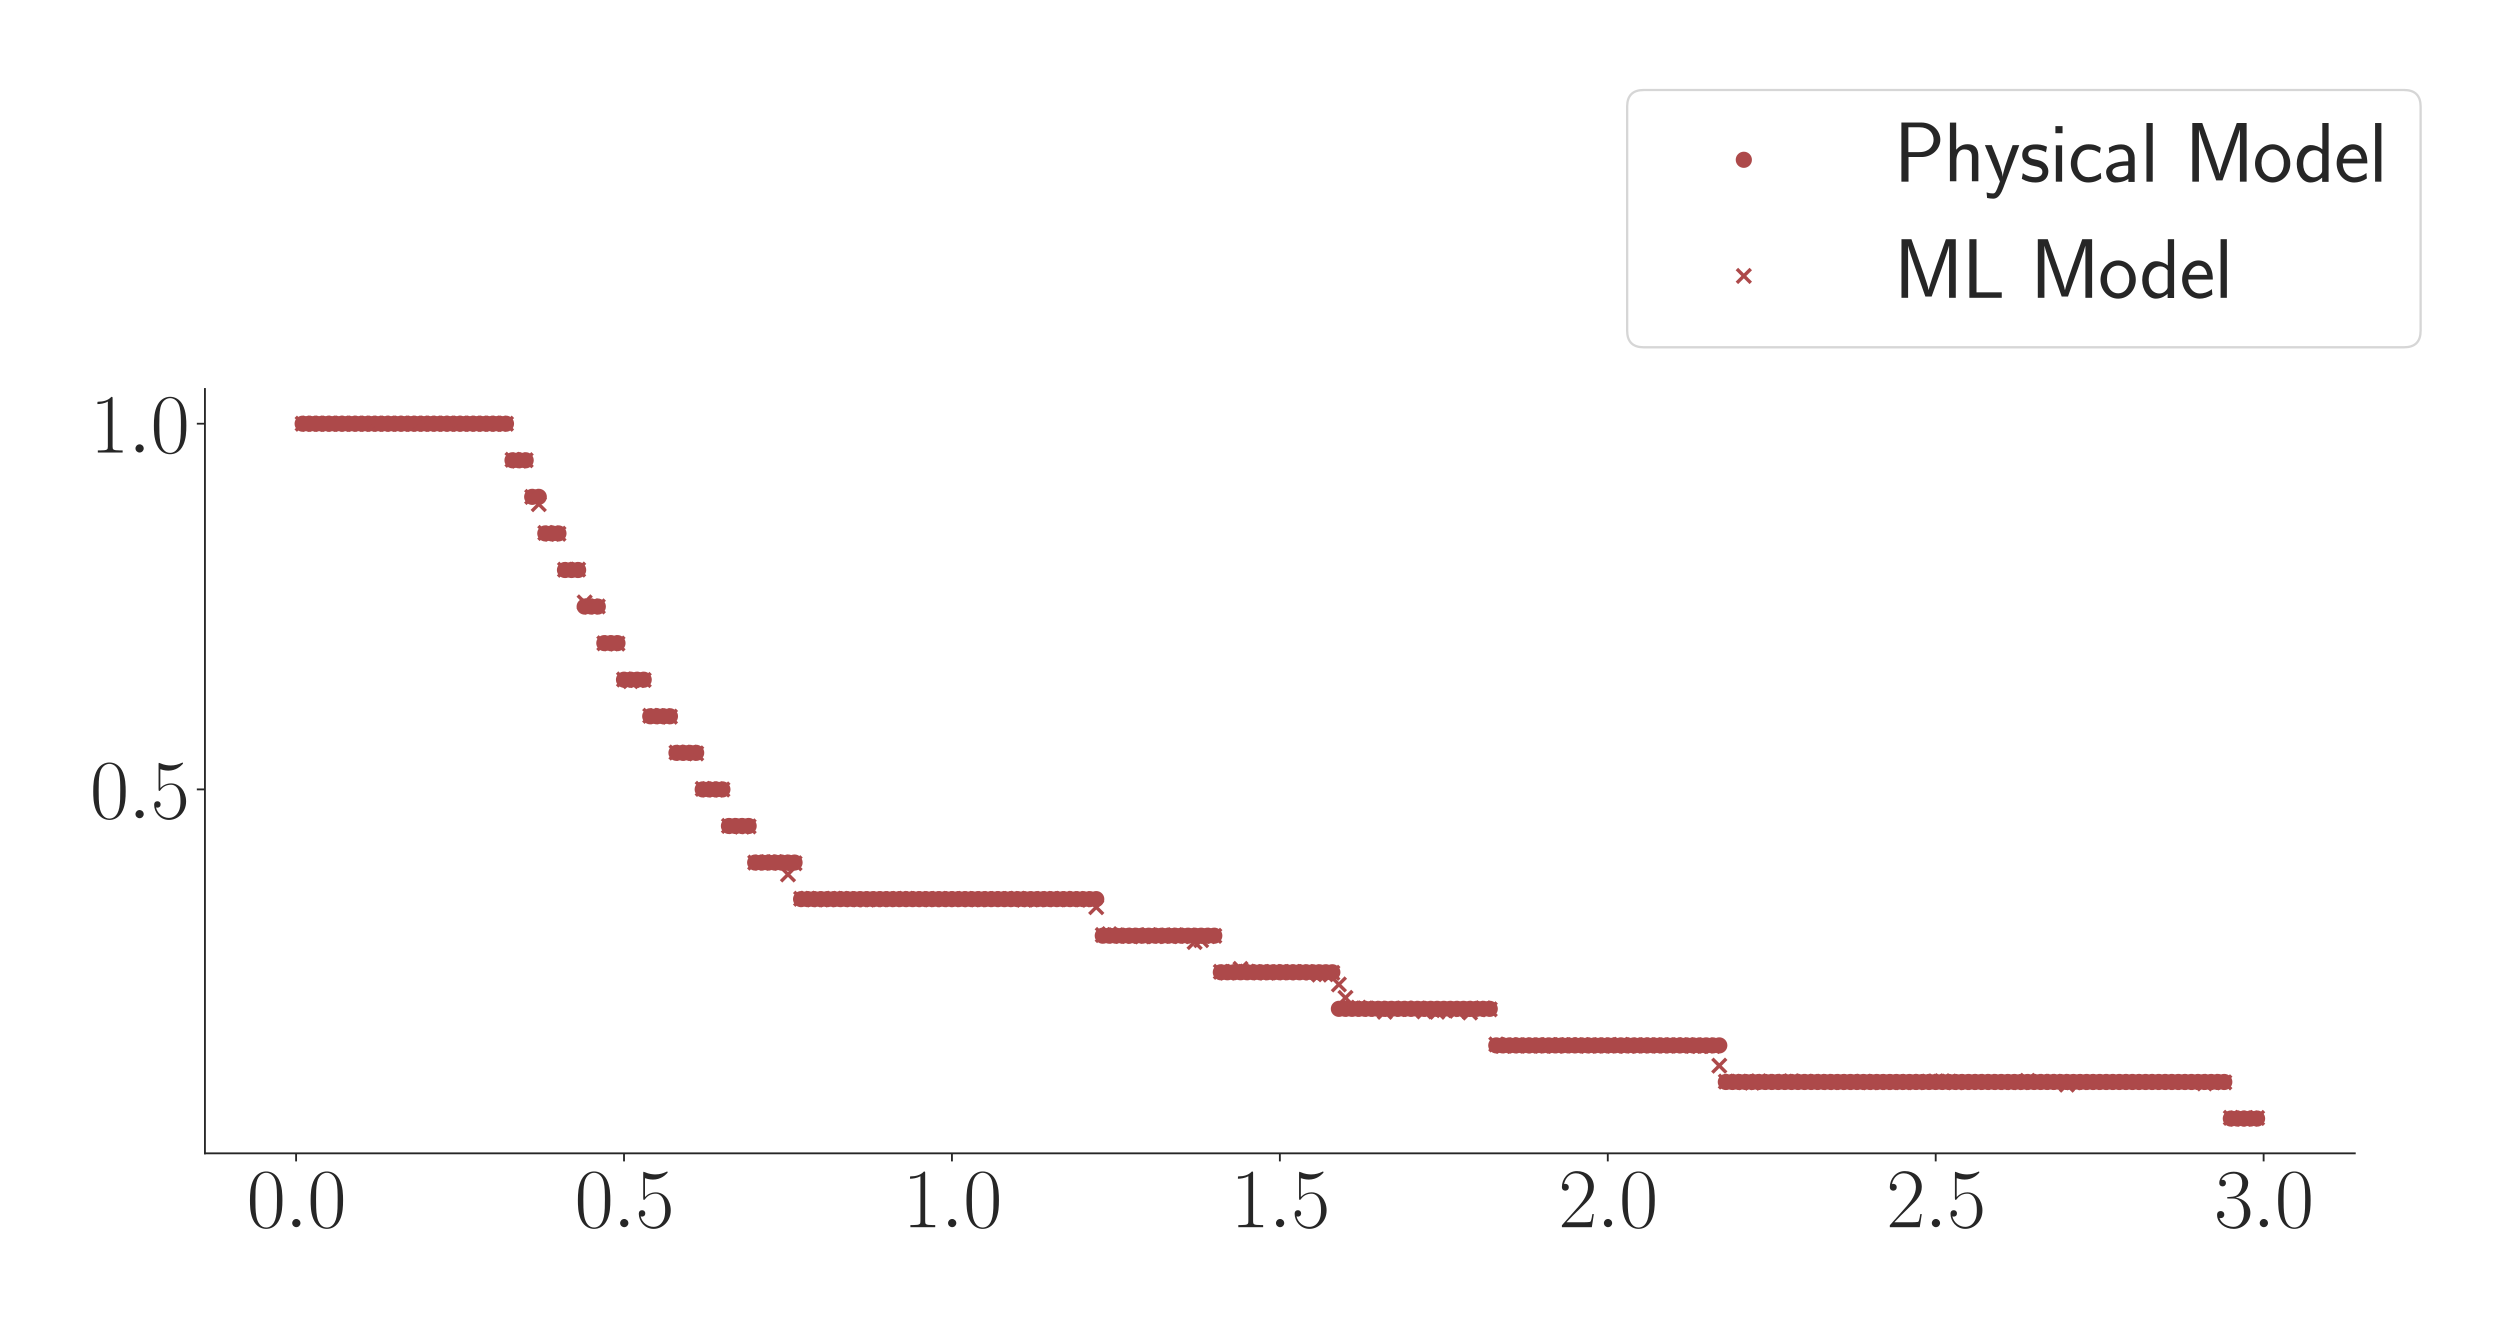 <?xml version="1.0" encoding="utf-8" standalone="no"?>
<!DOCTYPE svg PUBLIC "-//W3C//DTD SVG 1.1//EN"
  "http://www.w3.org/Graphics/SVG/1.1/DTD/svg11.dtd">
<svg xmlns:xlink="http://www.w3.org/1999/xlink" width="1080pt" height="576pt" viewBox="0 0 1080 576" xmlns="http://www.w3.org/2000/svg" version="1.1">
 <defs>
  <style type="text/css">*{stroke-linejoin: round; stroke-linecap: butt}</style>
 </defs>
 <g id="figure_1">
  <g id="patch_1">
   <path d="M 0 576 
L 1080 576 
L 1080 0 
L 0 0 
z
" style="fill: #ffffff"/>
  </g>
  <g id="axes_1">
   <g id="patch_2">
    <path d="M 88.532 498.237 
L 1017.27 498.237 
L 1017.27 168.032 
L 88.532 168.032 
z
" style="fill: #ffffff"/>
   </g>
   <g id="matplotlib.axis_1">
    <g id="xtick_1">
     <g id="line2d_1">
      <defs>
       <path id="mf676c29ba6" d="M 0 0 
L 0 3.5 
" style="stroke: #262626; stroke-width: 0.8"/>
      </defs>
      <g>
       <use xlink:href="#mf676c29ba6" x="127.914" y="498.237" style="fill: #262626; stroke: #262626; stroke-width: 0.8"/>
      </g>
     </g>
     <g id="text_1">
      <!-- $\mathdefault{0.0}$ -->
      <g style="fill: #262626" transform="translate(106.588 530.144) scale(0.36 -0.36)">
       <defs>
        <path id="CMR17-30" d="M 2688 2025 
C 2688 2416 2682 3080 2413 3591 
C 2176 4039 1798 4198 1466 4198 
C 1158 4198 768 4058 525 3597 
C 269 3118 243 2524 243 2025 
C 243 1661 250 1106 448 619 
C 723 -39 1216 -128 1466 -128 
C 1760 -128 2208 -7 2470 600 
C 2662 1042 2688 1559 2688 2025 
z
M 1466 -26 
C 1056 -26 813 325 723 812 
C 653 1188 653 1738 653 2096 
C 653 2588 653 2997 736 3387 
C 858 3929 1216 4096 1466 4096 
C 1728 4096 2067 3923 2189 3400 
C 2272 3036 2278 2607 2278 2096 
C 2278 1680 2278 1169 2202 792 
C 2067 95 1690 -26 1466 -26 
z
" transform="scale(0.016)"/>
        <path id="CMMI12-3a" d="M 1178 307 
C 1178 492 1024 619 870 619 
C 685 619 557 466 557 313 
C 557 128 710 0 864 0 
C 1050 0 1178 153 1178 307 
z
" transform="scale(0.016)"/>
       </defs>
       <use xlink:href="#CMR17-30" transform="scale(0.996)"/>
       <use xlink:href="#CMMI12-3a" transform="translate(45.69 0) scale(0.996)"/>
       <use xlink:href="#CMR17-30" transform="translate(72.788 0) scale(0.996)"/>
      </g>
     </g>
    </g>
    <g id="xtick_2">
     <g id="line2d_2">
      <g>
       <use xlink:href="#mf676c29ba6" x="269.577" y="498.237" style="fill: #262626; stroke: #262626; stroke-width: 0.8"/>
      </g>
     </g>
     <g id="text_2">
      <!-- $\mathdefault{0.5}$ -->
      <g style="fill: #262626" transform="translate(248.25 530.144) scale(0.36 -0.36)">
       <defs>
        <path id="CMR17-35" d="M 730 3692 
C 794 3666 1056 3584 1325 3584 
C 1920 3584 2246 3911 2432 4100 
C 2432 4157 2432 4192 2394 4192 
C 2387 4192 2374 4192 2323 4163 
C 2099 4058 1837 3973 1517 3973 
C 1325 3973 1037 3999 723 4139 
C 653 4171 640 4171 634 4171 
C 602 4171 595 4164 595 4037 
L 595 2203 
C 595 2089 595 2057 659 2057 
C 691 2057 704 2070 736 2114 
C 941 2401 1222 2522 1542 2522 
C 1766 2522 2246 2382 2246 1289 
C 2246 1085 2246 715 2054 421 
C 1894 159 1645 25 1370 25 
C 947 25 518 320 403 814 
C 429 807 480 795 506 795 
C 589 795 749 840 749 1038 
C 749 1210 627 1280 506 1280 
C 358 1280 262 1190 262 1011 
C 262 454 704 -128 1382 -128 
C 2042 -128 2669 440 2669 1264 
C 2669 2030 2170 2624 1549 2624 
C 1222 2624 947 2503 730 2274 
L 730 3692 
z
" transform="scale(0.016)"/>
       </defs>
       <use xlink:href="#CMR17-30" transform="scale(0.996)"/>
       <use xlink:href="#CMMI12-3a" transform="translate(45.69 0) scale(0.996)"/>
       <use xlink:href="#CMR17-35" transform="translate(72.788 0) scale(0.996)"/>
      </g>
     </g>
    </g>
    <g id="xtick_3">
     <g id="line2d_3">
      <g>
       <use xlink:href="#mf676c29ba6" x="411.239" y="498.237" style="fill: #262626; stroke: #262626; stroke-width: 0.8"/>
      </g>
     </g>
     <g id="text_3">
      <!-- $\mathdefault{1.0}$ -->
      <g style="fill: #262626" transform="translate(389.913 530.144) scale(0.36 -0.36)">
       <defs>
        <path id="CMR17-31" d="M 1702 4058 
C 1702 4192 1696 4192 1606 4192 
C 1357 3916 979 3827 621 3827 
C 602 3827 570 3827 563 3808 
C 557 3795 557 3782 557 3648 
C 755 3648 1088 3686 1344 3839 
L 1344 461 
C 1344 236 1331 160 781 160 
L 589 160 
L 589 0 
C 896 0 1216 0 1523 0 
C 1830 0 2150 0 2458 0 
L 2458 160 
L 2266 160 
C 1715 160 1702 230 1702 458 
L 1702 4058 
z
" transform="scale(0.016)"/>
       </defs>
       <use xlink:href="#CMR17-31" transform="scale(0.996)"/>
       <use xlink:href="#CMMI12-3a" transform="translate(45.69 0) scale(0.996)"/>
       <use xlink:href="#CMR17-30" transform="translate(72.788 0) scale(0.996)"/>
      </g>
     </g>
    </g>
    <g id="xtick_4">
     <g id="line2d_4">
      <g>
       <use xlink:href="#mf676c29ba6" x="552.901" y="498.237" style="fill: #262626; stroke: #262626; stroke-width: 0.8"/>
      </g>
     </g>
     <g id="text_4">
      <!-- $\mathdefault{1.5}$ -->
      <g style="fill: #262626" transform="translate(531.575 530.144) scale(0.36 -0.36)">
       <use xlink:href="#CMR17-31" transform="scale(0.996)"/>
       <use xlink:href="#CMMI12-3a" transform="translate(45.69 0) scale(0.996)"/>
       <use xlink:href="#CMR17-35" transform="translate(72.788 0) scale(0.996)"/>
      </g>
     </g>
    </g>
    <g id="xtick_5">
     <g id="line2d_5">
      <g>
       <use xlink:href="#mf676c29ba6" x="694.563" y="498.237" style="fill: #262626; stroke: #262626; stroke-width: 0.8"/>
      </g>
     </g>
     <g id="text_5">
      <!-- $\mathdefault{2.0}$ -->
      <g style="fill: #262626" transform="translate(673.237 530.144) scale(0.36 -0.36)">
       <defs>
        <path id="CMR17-32" d="M 2669 989 
L 2554 989 
C 2490 536 2438 459 2413 420 
C 2381 369 1920 369 1830 369 
L 602 369 
C 832 619 1280 1072 1824 1597 
C 2214 1967 2669 2402 2669 3035 
C 2669 3790 2067 4224 1395 4224 
C 691 4224 262 3604 262 3030 
C 262 2780 448 2748 525 2748 
C 589 2748 781 2787 781 3010 
C 781 3207 614 3264 525 3264 
C 486 3264 448 3258 422 3245 
C 544 3790 915 4058 1306 4058 
C 1862 4058 2227 3617 2227 3035 
C 2227 2479 1901 2000 1536 1584 
L 262 146 
L 262 0 
L 2515 0 
L 2669 989 
z
" transform="scale(0.016)"/>
       </defs>
       <use xlink:href="#CMR17-32" transform="scale(0.996)"/>
       <use xlink:href="#CMMI12-3a" transform="translate(45.69 0) scale(0.996)"/>
       <use xlink:href="#CMR17-30" transform="translate(72.788 0) scale(0.996)"/>
      </g>
     </g>
    </g>
    <g id="xtick_6">
     <g id="line2d_6">
      <g>
       <use xlink:href="#mf676c29ba6" x="836.226" y="498.237" style="fill: #262626; stroke: #262626; stroke-width: 0.8"/>
      </g>
     </g>
     <g id="text_6">
      <!-- $\mathdefault{2.5}$ -->
      <g style="fill: #262626" transform="translate(814.9 530.144) scale(0.36 -0.36)">
       <use xlink:href="#CMR17-32" transform="scale(0.996)"/>
       <use xlink:href="#CMMI12-3a" transform="translate(45.69 0) scale(0.996)"/>
       <use xlink:href="#CMR17-35" transform="translate(72.788 0) scale(0.996)"/>
      </g>
     </g>
    </g>
    <g id="xtick_7">
     <g id="line2d_7">
      <g>
       <use xlink:href="#mf676c29ba6" x="977.888" y="498.237" style="fill: #262626; stroke: #262626; stroke-width: 0.8"/>
      </g>
     </g>
     <g id="text_7">
      <!-- $\mathdefault{3.0}$ -->
      <g style="fill: #262626" transform="translate(956.562 530.144) scale(0.36 -0.36)">
       <defs>
        <path id="CMR17-33" d="M 1414 2157 
C 1984 2157 2234 1662 2234 1090 
C 2234 320 1824 25 1453 25 
C 1114 25 563 194 390 693 
C 422 680 454 680 486 680 
C 640 680 755 782 755 948 
C 755 1133 614 1216 486 1216 
C 378 1216 211 1165 211 926 
C 211 335 787 -128 1466 -128 
C 2176 -128 2720 430 2720 1085 
C 2720 1707 2208 2157 1600 2227 
C 2086 2328 2554 2756 2554 3329 
C 2554 3820 2048 4179 1472 4179 
C 890 4179 378 3829 378 3329 
C 378 3110 544 3072 627 3072 
C 762 3072 877 3155 877 3321 
C 877 3486 762 3569 627 3569 
C 602 3569 570 3569 544 3557 
C 730 3959 1235 4032 1459 4032 
C 1683 4032 2106 3925 2106 3320 
C 2106 3143 2080 2828 1862 2550 
C 1670 2304 1453 2304 1242 2284 
C 1210 2284 1062 2269 1037 2269 
C 992 2263 966 2257 966 2208 
C 966 2163 973 2157 1101 2157 
L 1414 2157 
z
" transform="scale(0.016)"/>
       </defs>
       <use xlink:href="#CMR17-33" transform="scale(0.996)"/>
       <use xlink:href="#CMMI12-3a" transform="translate(45.69 0) scale(0.996)"/>
       <use xlink:href="#CMR17-30" transform="translate(72.788 0) scale(0.996)"/>
      </g>
     </g>
    </g>
   </g>
   <g id="matplotlib.axis_2">
    <g id="ytick_1">
     <g id="line2d_8">
      <defs>
       <path id="mddbe23fbfb" d="M 0 0 
L -3.5 0 
" style="stroke: #262626; stroke-width: 0.8"/>
      </defs>
      <g>
       <use xlink:href="#mddbe23fbfb" x="88.532" y="341.026" style="fill: #262626; stroke: #262626; stroke-width: 0.8"/>
      </g>
     </g>
     <g id="text_8">
      <!-- $\mathdefault{0.5}$ -->
      <g style="fill: #262626" transform="translate(38.88 353.479) scale(0.36 -0.36)">
       <use xlink:href="#CMR17-30" transform="scale(0.996)"/>
       <use xlink:href="#CMMI12-3a" transform="translate(45.69 0) scale(0.996)"/>
       <use xlink:href="#CMR17-35" transform="translate(72.788 0) scale(0.996)"/>
      </g>
     </g>
    </g>
    <g id="ytick_2">
     <g id="line2d_9">
      <g>
       <use xlink:href="#mddbe23fbfb" x="88.532" y="183.042" style="fill: #262626; stroke: #262626; stroke-width: 0.8"/>
      </g>
     </g>
     <g id="text_9">
      <!-- $\mathdefault{1.0}$ -->
      <g style="fill: #262626" transform="translate(38.88 195.495) scale(0.36 -0.36)">
       <use xlink:href="#CMR17-31" transform="scale(0.996)"/>
       <use xlink:href="#CMMI12-3a" transform="translate(45.69 0) scale(0.996)"/>
       <use xlink:href="#CMR17-30" transform="translate(72.788 0) scale(0.996)"/>
      </g>
     </g>
    </g>
   </g>
   <g id="PathCollection_1">
    <defs>
     <path id="m8c241b260e" d="M 0 3 
C 0.796 3 1.559 2.684 2.121 2.121 
C 2.684 1.559 3 0.796 3 0 
C 3 -0.796 2.684 -1.559 2.121 -2.121 
C 1.559 -2.684 0.796 -3 0 -3 
C -0.796 -3 -1.559 -2.684 -2.121 -2.121 
C -2.684 -1.559 -3 -0.796 -3 0 
C -3 0.796 -2.684 1.559 -2.121 2.121 
C -1.559 2.684 -0.796 3 0 3 
z
" style="stroke: #ad494a"/>
    </defs>
    <g clip-path="url(#pe7fe41f4cd)">
     <use xlink:href="#m8c241b260e" x="130.747" y="183.042" style="fill: #ad494a; stroke: #ad494a"/>
     <use xlink:href="#m8c241b260e" x="133.581" y="183.042" style="fill: #ad494a; stroke: #ad494a"/>
     <use xlink:href="#m8c241b260e" x="136.414" y="183.042" style="fill: #ad494a; stroke: #ad494a"/>
     <use xlink:href="#m8c241b260e" x="139.247" y="183.042" style="fill: #ad494a; stroke: #ad494a"/>
     <use xlink:href="#m8c241b260e" x="142.08" y="183.042" style="fill: #ad494a; stroke: #ad494a"/>
     <use xlink:href="#m8c241b260e" x="144.914" y="183.042" style="fill: #ad494a; stroke: #ad494a"/>
     <use xlink:href="#m8c241b260e" x="147.747" y="183.042" style="fill: #ad494a; stroke: #ad494a"/>
     <use xlink:href="#m8c241b260e" x="150.58" y="183.042" style="fill: #ad494a; stroke: #ad494a"/>
     <use xlink:href="#m8c241b260e" x="153.413" y="183.042" style="fill: #ad494a; stroke: #ad494a"/>
     <use xlink:href="#m8c241b260e" x="156.247" y="183.042" style="fill: #ad494a; stroke: #ad494a"/>
     <use xlink:href="#m8c241b260e" x="159.08" y="183.042" style="fill: #ad494a; stroke: #ad494a"/>
     <use xlink:href="#m8c241b260e" x="161.913" y="183.042" style="fill: #ad494a; stroke: #ad494a"/>
     <use xlink:href="#m8c241b260e" x="164.746" y="183.042" style="fill: #ad494a; stroke: #ad494a"/>
     <use xlink:href="#m8c241b260e" x="167.58" y="183.042" style="fill: #ad494a; stroke: #ad494a"/>
     <use xlink:href="#m8c241b260e" x="170.413" y="183.042" style="fill: #ad494a; stroke: #ad494a"/>
     <use xlink:href="#m8c241b260e" x="173.246" y="183.042" style="fill: #ad494a; stroke: #ad494a"/>
     <use xlink:href="#m8c241b260e" x="176.079" y="183.042" style="fill: #ad494a; stroke: #ad494a"/>
     <use xlink:href="#m8c241b260e" x="178.913" y="183.042" style="fill: #ad494a; stroke: #ad494a"/>
     <use xlink:href="#m8c241b260e" x="181.746" y="183.042" style="fill: #ad494a; stroke: #ad494a"/>
     <use xlink:href="#m8c241b260e" x="184.579" y="183.042" style="fill: #ad494a; stroke: #ad494a"/>
     <use xlink:href="#m8c241b260e" x="187.412" y="183.042" style="fill: #ad494a; stroke: #ad494a"/>
     <use xlink:href="#m8c241b260e" x="190.246" y="183.042" style="fill: #ad494a; stroke: #ad494a"/>
     <use xlink:href="#m8c241b260e" x="193.079" y="183.042" style="fill: #ad494a; stroke: #ad494a"/>
     <use xlink:href="#m8c241b260e" x="195.912" y="183.042" style="fill: #ad494a; stroke: #ad494a"/>
     <use xlink:href="#m8c241b260e" x="198.745" y="183.042" style="fill: #ad494a; stroke: #ad494a"/>
     <use xlink:href="#m8c241b260e" x="201.579" y="183.042" style="fill: #ad494a; stroke: #ad494a"/>
     <use xlink:href="#m8c241b260e" x="204.412" y="183.042" style="fill: #ad494a; stroke: #ad494a"/>
     <use xlink:href="#m8c241b260e" x="207.245" y="183.042" style="fill: #ad494a; stroke: #ad494a"/>
     <use xlink:href="#m8c241b260e" x="210.078" y="183.042" style="fill: #ad494a; stroke: #ad494a"/>
     <use xlink:href="#m8c241b260e" x="212.912" y="183.042" style="fill: #ad494a; stroke: #ad494a"/>
     <use xlink:href="#m8c241b260e" x="215.745" y="183.042" style="fill: #ad494a; stroke: #ad494a"/>
     <use xlink:href="#m8c241b260e" x="218.578" y="183.042" style="fill: #ad494a; stroke: #ad494a"/>
     <use xlink:href="#m8c241b260e" x="221.411" y="198.84" style="fill: #ad494a; stroke: #ad494a"/>
     <use xlink:href="#m8c241b260e" x="224.245" y="198.84" style="fill: #ad494a; stroke: #ad494a"/>
     <use xlink:href="#m8c241b260e" x="227.078" y="198.84" style="fill: #ad494a; stroke: #ad494a"/>
     <use xlink:href="#m8c241b260e" x="229.911" y="214.638" style="fill: #ad494a; stroke: #ad494a"/>
     <use xlink:href="#m8c241b260e" x="232.744" y="214.638" style="fill: #ad494a; stroke: #ad494a"/>
     <use xlink:href="#m8c241b260e" x="235.578" y="230.437" style="fill: #ad494a; stroke: #ad494a"/>
     <use xlink:href="#m8c241b260e" x="238.411" y="230.437" style="fill: #ad494a; stroke: #ad494a"/>
     <use xlink:href="#m8c241b260e" x="241.244" y="230.437" style="fill: #ad494a; stroke: #ad494a"/>
     <use xlink:href="#m8c241b260e" x="244.077" y="246.235" style="fill: #ad494a; stroke: #ad494a"/>
     <use xlink:href="#m8c241b260e" x="246.911" y="246.235" style="fill: #ad494a; stroke: #ad494a"/>
     <use xlink:href="#m8c241b260e" x="249.744" y="246.235" style="fill: #ad494a; stroke: #ad494a"/>
     <use xlink:href="#m8c241b260e" x="252.577" y="262.034" style="fill: #ad494a; stroke: #ad494a"/>
     <use xlink:href="#m8c241b260e" x="255.41" y="262.034" style="fill: #ad494a; stroke: #ad494a"/>
     <use xlink:href="#m8c241b260e" x="258.244" y="262.034" style="fill: #ad494a; stroke: #ad494a"/>
     <use xlink:href="#m8c241b260e" x="261.077" y="277.832" style="fill: #ad494a; stroke: #ad494a"/>
     <use xlink:href="#m8c241b260e" x="263.91" y="277.832" style="fill: #ad494a; stroke: #ad494a"/>
     <use xlink:href="#m8c241b260e" x="266.743" y="277.832" style="fill: #ad494a; stroke: #ad494a"/>
     <use xlink:href="#m8c241b260e" x="269.577" y="293.631" style="fill: #ad494a; stroke: #ad494a"/>
     <use xlink:href="#m8c241b260e" x="272.41" y="293.631" style="fill: #ad494a; stroke: #ad494a"/>
     <use xlink:href="#m8c241b260e" x="275.243" y="293.631" style="fill: #ad494a; stroke: #ad494a"/>
     <use xlink:href="#m8c241b260e" x="278.076" y="293.631" style="fill: #ad494a; stroke: #ad494a"/>
     <use xlink:href="#m8c241b260e" x="280.909" y="309.429" style="fill: #ad494a; stroke: #ad494a"/>
     <use xlink:href="#m8c241b260e" x="283.743" y="309.429" style="fill: #ad494a; stroke: #ad494a"/>
     <use xlink:href="#m8c241b260e" x="286.576" y="309.429" style="fill: #ad494a; stroke: #ad494a"/>
     <use xlink:href="#m8c241b260e" x="289.409" y="309.429" style="fill: #ad494a; stroke: #ad494a"/>
     <use xlink:href="#m8c241b260e" x="292.242" y="325.227" style="fill: #ad494a; stroke: #ad494a"/>
     <use xlink:href="#m8c241b260e" x="295.076" y="325.227" style="fill: #ad494a; stroke: #ad494a"/>
     <use xlink:href="#m8c241b260e" x="297.909" y="325.227" style="fill: #ad494a; stroke: #ad494a"/>
     <use xlink:href="#m8c241b260e" x="300.742" y="325.227" style="fill: #ad494a; stroke: #ad494a"/>
     <use xlink:href="#m8c241b260e" x="303.575" y="341.026" style="fill: #ad494a; stroke: #ad494a"/>
     <use xlink:href="#m8c241b260e" x="306.409" y="341.026" style="fill: #ad494a; stroke: #ad494a"/>
     <use xlink:href="#m8c241b260e" x="309.242" y="341.026" style="fill: #ad494a; stroke: #ad494a"/>
     <use xlink:href="#m8c241b260e" x="312.075" y="341.026" style="fill: #ad494a; stroke: #ad494a"/>
     <use xlink:href="#m8c241b260e" x="314.908" y="356.824" style="fill: #ad494a; stroke: #ad494a"/>
     <use xlink:href="#m8c241b260e" x="317.742" y="356.824" style="fill: #ad494a; stroke: #ad494a"/>
     <use xlink:href="#m8c241b260e" x="320.575" y="356.824" style="fill: #ad494a; stroke: #ad494a"/>
     <use xlink:href="#m8c241b260e" x="323.408" y="356.824" style="fill: #ad494a; stroke: #ad494a"/>
     <use xlink:href="#m8c241b260e" x="326.241" y="372.623" style="fill: #ad494a; stroke: #ad494a"/>
     <use xlink:href="#m8c241b260e" x="329.075" y="372.623" style="fill: #ad494a; stroke: #ad494a"/>
     <use xlink:href="#m8c241b260e" x="331.908" y="372.623" style="fill: #ad494a; stroke: #ad494a"/>
     <use xlink:href="#m8c241b260e" x="334.741" y="372.623" style="fill: #ad494a; stroke: #ad494a"/>
     <use xlink:href="#m8c241b260e" x="337.574" y="372.623" style="fill: #ad494a; stroke: #ad494a"/>
     <use xlink:href="#m8c241b260e" x="340.408" y="372.623" style="fill: #ad494a; stroke: #ad494a"/>
     <use xlink:href="#m8c241b260e" x="343.241" y="372.623" style="fill: #ad494a; stroke: #ad494a"/>
     <use xlink:href="#m8c241b260e" x="346.074" y="388.421" style="fill: #ad494a; stroke: #ad494a"/>
     <use xlink:href="#m8c241b260e" x="348.907" y="388.421" style="fill: #ad494a; stroke: #ad494a"/>
     <use xlink:href="#m8c241b260e" x="351.741" y="388.421" style="fill: #ad494a; stroke: #ad494a"/>
     <use xlink:href="#m8c241b260e" x="354.574" y="388.421" style="fill: #ad494a; stroke: #ad494a"/>
     <use xlink:href="#m8c241b260e" x="357.407" y="388.421" style="fill: #ad494a; stroke: #ad494a"/>
     <use xlink:href="#m8c241b260e" x="360.24" y="388.421" style="fill: #ad494a; stroke: #ad494a"/>
     <use xlink:href="#m8c241b260e" x="363.074" y="388.421" style="fill: #ad494a; stroke: #ad494a"/>
     <use xlink:href="#m8c241b260e" x="365.907" y="388.421" style="fill: #ad494a; stroke: #ad494a"/>
     <use xlink:href="#m8c241b260e" x="368.74" y="388.421" style="fill: #ad494a; stroke: #ad494a"/>
     <use xlink:href="#m8c241b260e" x="371.573" y="388.421" style="fill: #ad494a; stroke: #ad494a"/>
     <use xlink:href="#m8c241b260e" x="374.407" y="388.421" style="fill: #ad494a; stroke: #ad494a"/>
     <use xlink:href="#m8c241b260e" x="377.24" y="388.421" style="fill: #ad494a; stroke: #ad494a"/>
     <use xlink:href="#m8c241b260e" x="380.073" y="388.421" style="fill: #ad494a; stroke: #ad494a"/>
     <use xlink:href="#m8c241b260e" x="382.906" y="388.421" style="fill: #ad494a; stroke: #ad494a"/>
     <use xlink:href="#m8c241b260e" x="385.74" y="388.421" style="fill: #ad494a; stroke: #ad494a"/>
     <use xlink:href="#m8c241b260e" x="388.573" y="388.421" style="fill: #ad494a; stroke: #ad494a"/>
     <use xlink:href="#m8c241b260e" x="391.406" y="388.421" style="fill: #ad494a; stroke: #ad494a"/>
     <use xlink:href="#m8c241b260e" x="394.239" y="388.421" style="fill: #ad494a; stroke: #ad494a"/>
     <use xlink:href="#m8c241b260e" x="397.073" y="388.421" style="fill: #ad494a; stroke: #ad494a"/>
     <use xlink:href="#m8c241b260e" x="399.906" y="388.421" style="fill: #ad494a; stroke: #ad494a"/>
     <use xlink:href="#m8c241b260e" x="402.739" y="388.421" style="fill: #ad494a; stroke: #ad494a"/>
     <use xlink:href="#m8c241b260e" x="405.572" y="388.421" style="fill: #ad494a; stroke: #ad494a"/>
     <use xlink:href="#m8c241b260e" x="408.406" y="388.421" style="fill: #ad494a; stroke: #ad494a"/>
     <use xlink:href="#m8c241b260e" x="411.239" y="388.421" style="fill: #ad494a; stroke: #ad494a"/>
     <use xlink:href="#m8c241b260e" x="414.072" y="388.421" style="fill: #ad494a; stroke: #ad494a"/>
     <use xlink:href="#m8c241b260e" x="416.905" y="388.421" style="fill: #ad494a; stroke: #ad494a"/>
     <use xlink:href="#m8c241b260e" x="419.739" y="388.421" style="fill: #ad494a; stroke: #ad494a"/>
     <use xlink:href="#m8c241b260e" x="422.572" y="388.421" style="fill: #ad494a; stroke: #ad494a"/>
     <use xlink:href="#m8c241b260e" x="425.405" y="388.421" style="fill: #ad494a; stroke: #ad494a"/>
     <use xlink:href="#m8c241b260e" x="428.238" y="388.421" style="fill: #ad494a; stroke: #ad494a"/>
     <use xlink:href="#m8c241b260e" x="431.072" y="388.421" style="fill: #ad494a; stroke: #ad494a"/>
     <use xlink:href="#m8c241b260e" x="433.905" y="388.421" style="fill: #ad494a; stroke: #ad494a"/>
     <use xlink:href="#m8c241b260e" x="436.738" y="388.421" style="fill: #ad494a; stroke: #ad494a"/>
     <use xlink:href="#m8c241b260e" x="439.571" y="388.421" style="fill: #ad494a; stroke: #ad494a"/>
     <use xlink:href="#m8c241b260e" x="442.404" y="388.421" style="fill: #ad494a; stroke: #ad494a"/>
     <use xlink:href="#m8c241b260e" x="445.238" y="388.421" style="fill: #ad494a; stroke: #ad494a"/>
     <use xlink:href="#m8c241b260e" x="448.071" y="388.421" style="fill: #ad494a; stroke: #ad494a"/>
     <use xlink:href="#m8c241b260e" x="450.904" y="388.421" style="fill: #ad494a; stroke: #ad494a"/>
     <use xlink:href="#m8c241b260e" x="453.737" y="388.421" style="fill: #ad494a; stroke: #ad494a"/>
     <use xlink:href="#m8c241b260e" x="456.571" y="388.421" style="fill: #ad494a; stroke: #ad494a"/>
     <use xlink:href="#m8c241b260e" x="459.404" y="388.421" style="fill: #ad494a; stroke: #ad494a"/>
     <use xlink:href="#m8c241b260e" x="462.237" y="388.421" style="fill: #ad494a; stroke: #ad494a"/>
     <use xlink:href="#m8c241b260e" x="465.07" y="388.421" style="fill: #ad494a; stroke: #ad494a"/>
     <use xlink:href="#m8c241b260e" x="467.904" y="388.421" style="fill: #ad494a; stroke: #ad494a"/>
     <use xlink:href="#m8c241b260e" x="470.737" y="388.421" style="fill: #ad494a; stroke: #ad494a"/>
     <use xlink:href="#m8c241b260e" x="473.57" y="388.421" style="fill: #ad494a; stroke: #ad494a"/>
     <use xlink:href="#m8c241b260e" x="476.403" y="404.22" style="fill: #ad494a; stroke: #ad494a"/>
     <use xlink:href="#m8c241b260e" x="479.237" y="404.22" style="fill: #ad494a; stroke: #ad494a"/>
     <use xlink:href="#m8c241b260e" x="482.07" y="404.22" style="fill: #ad494a; stroke: #ad494a"/>
     <use xlink:href="#m8c241b260e" x="484.903" y="404.22" style="fill: #ad494a; stroke: #ad494a"/>
     <use xlink:href="#m8c241b260e" x="487.736" y="404.22" style="fill: #ad494a; stroke: #ad494a"/>
     <use xlink:href="#m8c241b260e" x="490.57" y="404.22" style="fill: #ad494a; stroke: #ad494a"/>
     <use xlink:href="#m8c241b260e" x="493.403" y="404.22" style="fill: #ad494a; stroke: #ad494a"/>
     <use xlink:href="#m8c241b260e" x="496.236" y="404.22" style="fill: #ad494a; stroke: #ad494a"/>
     <use xlink:href="#m8c241b260e" x="499.069" y="404.22" style="fill: #ad494a; stroke: #ad494a"/>
     <use xlink:href="#m8c241b260e" x="501.903" y="404.22" style="fill: #ad494a; stroke: #ad494a"/>
     <use xlink:href="#m8c241b260e" x="504.736" y="404.22" style="fill: #ad494a; stroke: #ad494a"/>
     <use xlink:href="#m8c241b260e" x="507.569" y="404.22" style="fill: #ad494a; stroke: #ad494a"/>
     <use xlink:href="#m8c241b260e" x="510.402" y="404.22" style="fill: #ad494a; stroke: #ad494a"/>
     <use xlink:href="#m8c241b260e" x="513.236" y="404.22" style="fill: #ad494a; stroke: #ad494a"/>
     <use xlink:href="#m8c241b260e" x="516.069" y="404.22" style="fill: #ad494a; stroke: #ad494a"/>
     <use xlink:href="#m8c241b260e" x="518.902" y="404.22" style="fill: #ad494a; stroke: #ad494a"/>
     <use xlink:href="#m8c241b260e" x="521.735" y="404.22" style="fill: #ad494a; stroke: #ad494a"/>
     <use xlink:href="#m8c241b260e" x="524.569" y="404.22" style="fill: #ad494a; stroke: #ad494a"/>
     <use xlink:href="#m8c241b260e" x="527.402" y="420.018" style="fill: #ad494a; stroke: #ad494a"/>
     <use xlink:href="#m8c241b260e" x="530.235" y="420.018" style="fill: #ad494a; stroke: #ad494a"/>
     <use xlink:href="#m8c241b260e" x="533.068" y="420.018" style="fill: #ad494a; stroke: #ad494a"/>
     <use xlink:href="#m8c241b260e" x="535.902" y="420.018" style="fill: #ad494a; stroke: #ad494a"/>
     <use xlink:href="#m8c241b260e" x="538.735" y="420.018" style="fill: #ad494a; stroke: #ad494a"/>
     <use xlink:href="#m8c241b260e" x="541.568" y="420.018" style="fill: #ad494a; stroke: #ad494a"/>
     <use xlink:href="#m8c241b260e" x="544.401" y="420.018" style="fill: #ad494a; stroke: #ad494a"/>
     <use xlink:href="#m8c241b260e" x="547.235" y="420.018" style="fill: #ad494a; stroke: #ad494a"/>
     <use xlink:href="#m8c241b260e" x="550.068" y="420.018" style="fill: #ad494a; stroke: #ad494a"/>
     <use xlink:href="#m8c241b260e" x="552.901" y="420.018" style="fill: #ad494a; stroke: #ad494a"/>
     <use xlink:href="#m8c241b260e" x="555.734" y="420.018" style="fill: #ad494a; stroke: #ad494a"/>
     <use xlink:href="#m8c241b260e" x="558.568" y="420.018" style="fill: #ad494a; stroke: #ad494a"/>
     <use xlink:href="#m8c241b260e" x="561.401" y="420.018" style="fill: #ad494a; stroke: #ad494a"/>
     <use xlink:href="#m8c241b260e" x="564.234" y="420.018" style="fill: #ad494a; stroke: #ad494a"/>
     <use xlink:href="#m8c241b260e" x="567.067" y="420.018" style="fill: #ad494a; stroke: #ad494a"/>
     <use xlink:href="#m8c241b260e" x="569.901" y="420.018" style="fill: #ad494a; stroke: #ad494a"/>
     <use xlink:href="#m8c241b260e" x="572.734" y="420.018" style="fill: #ad494a; stroke: #ad494a"/>
     <use xlink:href="#m8c241b260e" x="575.567" y="420.018" style="fill: #ad494a; stroke: #ad494a"/>
     <use xlink:href="#m8c241b260e" x="578.4" y="435.816" style="fill: #ad494a; stroke: #ad494a"/>
     <use xlink:href="#m8c241b260e" x="581.234" y="435.816" style="fill: #ad494a; stroke: #ad494a"/>
     <use xlink:href="#m8c241b260e" x="584.067" y="435.816" style="fill: #ad494a; stroke: #ad494a"/>
     <use xlink:href="#m8c241b260e" x="586.9" y="435.816" style="fill: #ad494a; stroke: #ad494a"/>
     <use xlink:href="#m8c241b260e" x="589.733" y="435.816" style="fill: #ad494a; stroke: #ad494a"/>
     <use xlink:href="#m8c241b260e" x="592.567" y="435.816" style="fill: #ad494a; stroke: #ad494a"/>
     <use xlink:href="#m8c241b260e" x="595.4" y="435.816" style="fill: #ad494a; stroke: #ad494a"/>
     <use xlink:href="#m8c241b260e" x="598.233" y="435.816" style="fill: #ad494a; stroke: #ad494a"/>
     <use xlink:href="#m8c241b260e" x="601.066" y="435.816" style="fill: #ad494a; stroke: #ad494a"/>
     <use xlink:href="#m8c241b260e" x="603.899" y="435.816" style="fill: #ad494a; stroke: #ad494a"/>
     <use xlink:href="#m8c241b260e" x="606.733" y="435.816" style="fill: #ad494a; stroke: #ad494a"/>
     <use xlink:href="#m8c241b260e" x="609.566" y="435.816" style="fill: #ad494a; stroke: #ad494a"/>
     <use xlink:href="#m8c241b260e" x="612.399" y="435.816" style="fill: #ad494a; stroke: #ad494a"/>
     <use xlink:href="#m8c241b260e" x="615.232" y="435.816" style="fill: #ad494a; stroke: #ad494a"/>
     <use xlink:href="#m8c241b260e" x="618.066" y="435.816" style="fill: #ad494a; stroke: #ad494a"/>
     <use xlink:href="#m8c241b260e" x="620.899" y="435.816" style="fill: #ad494a; stroke: #ad494a"/>
     <use xlink:href="#m8c241b260e" x="623.732" y="435.816" style="fill: #ad494a; stroke: #ad494a"/>
     <use xlink:href="#m8c241b260e" x="626.565" y="435.816" style="fill: #ad494a; stroke: #ad494a"/>
     <use xlink:href="#m8c241b260e" x="629.399" y="435.816" style="fill: #ad494a; stroke: #ad494a"/>
     <use xlink:href="#m8c241b260e" x="632.232" y="435.816" style="fill: #ad494a; stroke: #ad494a"/>
     <use xlink:href="#m8c241b260e" x="635.065" y="435.816" style="fill: #ad494a; stroke: #ad494a"/>
     <use xlink:href="#m8c241b260e" x="637.898" y="435.816" style="fill: #ad494a; stroke: #ad494a"/>
     <use xlink:href="#m8c241b260e" x="640.732" y="435.816" style="fill: #ad494a; stroke: #ad494a"/>
     <use xlink:href="#m8c241b260e" x="643.565" y="435.816" style="fill: #ad494a; stroke: #ad494a"/>
     <use xlink:href="#m8c241b260e" x="646.398" y="451.615" style="fill: #ad494a; stroke: #ad494a"/>
     <use xlink:href="#m8c241b260e" x="649.231" y="451.615" style="fill: #ad494a; stroke: #ad494a"/>
     <use xlink:href="#m8c241b260e" x="652.065" y="451.615" style="fill: #ad494a; stroke: #ad494a"/>
     <use xlink:href="#m8c241b260e" x="654.898" y="451.615" style="fill: #ad494a; stroke: #ad494a"/>
     <use xlink:href="#m8c241b260e" x="657.731" y="451.615" style="fill: #ad494a; stroke: #ad494a"/>
     <use xlink:href="#m8c241b260e" x="660.564" y="451.615" style="fill: #ad494a; stroke: #ad494a"/>
     <use xlink:href="#m8c241b260e" x="663.398" y="451.615" style="fill: #ad494a; stroke: #ad494a"/>
     <use xlink:href="#m8c241b260e" x="666.231" y="451.615" style="fill: #ad494a; stroke: #ad494a"/>
     <use xlink:href="#m8c241b260e" x="669.064" y="451.615" style="fill: #ad494a; stroke: #ad494a"/>
     <use xlink:href="#m8c241b260e" x="671.897" y="451.615" style="fill: #ad494a; stroke: #ad494a"/>
     <use xlink:href="#m8c241b260e" x="674.731" y="451.615" style="fill: #ad494a; stroke: #ad494a"/>
     <use xlink:href="#m8c241b260e" x="677.564" y="451.615" style="fill: #ad494a; stroke: #ad494a"/>
     <use xlink:href="#m8c241b260e" x="680.397" y="451.615" style="fill: #ad494a; stroke: #ad494a"/>
     <use xlink:href="#m8c241b260e" x="683.23" y="451.615" style="fill: #ad494a; stroke: #ad494a"/>
     <use xlink:href="#m8c241b260e" x="686.064" y="451.615" style="fill: #ad494a; stroke: #ad494a"/>
     <use xlink:href="#m8c241b260e" x="688.897" y="451.615" style="fill: #ad494a; stroke: #ad494a"/>
     <use xlink:href="#m8c241b260e" x="691.73" y="451.615" style="fill: #ad494a; stroke: #ad494a"/>
     <use xlink:href="#m8c241b260e" x="694.563" y="451.615" style="fill: #ad494a; stroke: #ad494a"/>
     <use xlink:href="#m8c241b260e" x="697.397" y="451.615" style="fill: #ad494a; stroke: #ad494a"/>
     <use xlink:href="#m8c241b260e" x="700.23" y="451.615" style="fill: #ad494a; stroke: #ad494a"/>
     <use xlink:href="#m8c241b260e" x="703.063" y="451.615" style="fill: #ad494a; stroke: #ad494a"/>
     <use xlink:href="#m8c241b260e" x="705.896" y="451.615" style="fill: #ad494a; stroke: #ad494a"/>
     <use xlink:href="#m8c241b260e" x="708.73" y="451.615" style="fill: #ad494a; stroke: #ad494a"/>
     <use xlink:href="#m8c241b260e" x="711.563" y="451.615" style="fill: #ad494a; stroke: #ad494a"/>
     <use xlink:href="#m8c241b260e" x="714.396" y="451.615" style="fill: #ad494a; stroke: #ad494a"/>
     <use xlink:href="#m8c241b260e" x="717.229" y="451.615" style="fill: #ad494a; stroke: #ad494a"/>
     <use xlink:href="#m8c241b260e" x="720.063" y="451.615" style="fill: #ad494a; stroke: #ad494a"/>
     <use xlink:href="#m8c241b260e" x="722.896" y="451.615" style="fill: #ad494a; stroke: #ad494a"/>
     <use xlink:href="#m8c241b260e" x="725.729" y="451.615" style="fill: #ad494a; stroke: #ad494a"/>
     <use xlink:href="#m8c241b260e" x="728.562" y="451.615" style="fill: #ad494a; stroke: #ad494a"/>
     <use xlink:href="#m8c241b260e" x="731.396" y="451.615" style="fill: #ad494a; stroke: #ad494a"/>
     <use xlink:href="#m8c241b260e" x="734.229" y="451.615" style="fill: #ad494a; stroke: #ad494a"/>
     <use xlink:href="#m8c241b260e" x="737.062" y="451.615" style="fill: #ad494a; stroke: #ad494a"/>
     <use xlink:href="#m8c241b260e" x="739.895" y="451.615" style="fill: #ad494a; stroke: #ad494a"/>
     <use xlink:href="#m8c241b260e" x="742.729" y="451.615" style="fill: #ad494a; stroke: #ad494a"/>
     <use xlink:href="#m8c241b260e" x="745.562" y="467.413" style="fill: #ad494a; stroke: #ad494a"/>
     <use xlink:href="#m8c241b260e" x="748.395" y="467.413" style="fill: #ad494a; stroke: #ad494a"/>
     <use xlink:href="#m8c241b260e" x="751.228" y="467.413" style="fill: #ad494a; stroke: #ad494a"/>
     <use xlink:href="#m8c241b260e" x="754.061" y="467.413" style="fill: #ad494a; stroke: #ad494a"/>
     <use xlink:href="#m8c241b260e" x="756.895" y="467.413" style="fill: #ad494a; stroke: #ad494a"/>
     <use xlink:href="#m8c241b260e" x="759.728" y="467.413" style="fill: #ad494a; stroke: #ad494a"/>
     <use xlink:href="#m8c241b260e" x="762.561" y="467.413" style="fill: #ad494a; stroke: #ad494a"/>
     <use xlink:href="#m8c241b260e" x="765.394" y="467.413" style="fill: #ad494a; stroke: #ad494a"/>
     <use xlink:href="#m8c241b260e" x="768.228" y="467.413" style="fill: #ad494a; stroke: #ad494a"/>
     <use xlink:href="#m8c241b260e" x="771.061" y="467.413" style="fill: #ad494a; stroke: #ad494a"/>
     <use xlink:href="#m8c241b260e" x="773.894" y="467.413" style="fill: #ad494a; stroke: #ad494a"/>
     <use xlink:href="#m8c241b260e" x="776.727" y="467.413" style="fill: #ad494a; stroke: #ad494a"/>
     <use xlink:href="#m8c241b260e" x="779.561" y="467.413" style="fill: #ad494a; stroke: #ad494a"/>
     <use xlink:href="#m8c241b260e" x="782.394" y="467.413" style="fill: #ad494a; stroke: #ad494a"/>
     <use xlink:href="#m8c241b260e" x="785.227" y="467.413" style="fill: #ad494a; stroke: #ad494a"/>
     <use xlink:href="#m8c241b260e" x="788.06" y="467.413" style="fill: #ad494a; stroke: #ad494a"/>
     <use xlink:href="#m8c241b260e" x="790.894" y="467.413" style="fill: #ad494a; stroke: #ad494a"/>
     <use xlink:href="#m8c241b260e" x="793.727" y="467.413" style="fill: #ad494a; stroke: #ad494a"/>
     <use xlink:href="#m8c241b260e" x="796.56" y="467.413" style="fill: #ad494a; stroke: #ad494a"/>
     <use xlink:href="#m8c241b260e" x="799.393" y="467.413" style="fill: #ad494a; stroke: #ad494a"/>
     <use xlink:href="#m8c241b260e" x="802.227" y="467.413" style="fill: #ad494a; stroke: #ad494a"/>
     <use xlink:href="#m8c241b260e" x="805.06" y="467.413" style="fill: #ad494a; stroke: #ad494a"/>
     <use xlink:href="#m8c241b260e" x="807.893" y="467.413" style="fill: #ad494a; stroke: #ad494a"/>
     <use xlink:href="#m8c241b260e" x="810.726" y="467.413" style="fill: #ad494a; stroke: #ad494a"/>
     <use xlink:href="#m8c241b260e" x="813.56" y="467.413" style="fill: #ad494a; stroke: #ad494a"/>
     <use xlink:href="#m8c241b260e" x="816.393" y="467.413" style="fill: #ad494a; stroke: #ad494a"/>
     <use xlink:href="#m8c241b260e" x="819.226" y="467.413" style="fill: #ad494a; stroke: #ad494a"/>
     <use xlink:href="#m8c241b260e" x="822.059" y="467.413" style="fill: #ad494a; stroke: #ad494a"/>
     <use xlink:href="#m8c241b260e" x="824.893" y="467.413" style="fill: #ad494a; stroke: #ad494a"/>
     <use xlink:href="#m8c241b260e" x="827.726" y="467.413" style="fill: #ad494a; stroke: #ad494a"/>
     <use xlink:href="#m8c241b260e" x="830.559" y="467.413" style="fill: #ad494a; stroke: #ad494a"/>
     <use xlink:href="#m8c241b260e" x="833.392" y="467.413" style="fill: #ad494a; stroke: #ad494a"/>
     <use xlink:href="#m8c241b260e" x="836.226" y="467.413" style="fill: #ad494a; stroke: #ad494a"/>
     <use xlink:href="#m8c241b260e" x="839.059" y="467.413" style="fill: #ad494a; stroke: #ad494a"/>
     <use xlink:href="#m8c241b260e" x="841.892" y="467.413" style="fill: #ad494a; stroke: #ad494a"/>
     <use xlink:href="#m8c241b260e" x="844.725" y="467.413" style="fill: #ad494a; stroke: #ad494a"/>
     <use xlink:href="#m8c241b260e" x="847.559" y="467.413" style="fill: #ad494a; stroke: #ad494a"/>
     <use xlink:href="#m8c241b260e" x="850.392" y="467.413" style="fill: #ad494a; stroke: #ad494a"/>
     <use xlink:href="#m8c241b260e" x="853.225" y="467.413" style="fill: #ad494a; stroke: #ad494a"/>
     <use xlink:href="#m8c241b260e" x="856.058" y="467.413" style="fill: #ad494a; stroke: #ad494a"/>
     <use xlink:href="#m8c241b260e" x="858.892" y="467.413" style="fill: #ad494a; stroke: #ad494a"/>
     <use xlink:href="#m8c241b260e" x="861.725" y="467.413" style="fill: #ad494a; stroke: #ad494a"/>
     <use xlink:href="#m8c241b260e" x="864.558" y="467.413" style="fill: #ad494a; stroke: #ad494a"/>
     <use xlink:href="#m8c241b260e" x="867.391" y="467.413" style="fill: #ad494a; stroke: #ad494a"/>
     <use xlink:href="#m8c241b260e" x="870.225" y="467.413" style="fill: #ad494a; stroke: #ad494a"/>
     <use xlink:href="#m8c241b260e" x="873.058" y="467.413" style="fill: #ad494a; stroke: #ad494a"/>
     <use xlink:href="#m8c241b260e" x="875.891" y="467.413" style="fill: #ad494a; stroke: #ad494a"/>
     <use xlink:href="#m8c241b260e" x="878.724" y="467.413" style="fill: #ad494a; stroke: #ad494a"/>
     <use xlink:href="#m8c241b260e" x="881.558" y="467.413" style="fill: #ad494a; stroke: #ad494a"/>
     <use xlink:href="#m8c241b260e" x="884.391" y="467.413" style="fill: #ad494a; stroke: #ad494a"/>
     <use xlink:href="#m8c241b260e" x="887.224" y="467.413" style="fill: #ad494a; stroke: #ad494a"/>
     <use xlink:href="#m8c241b260e" x="890.057" y="467.413" style="fill: #ad494a; stroke: #ad494a"/>
     <use xlink:href="#m8c241b260e" x="892.891" y="467.413" style="fill: #ad494a; stroke: #ad494a"/>
     <use xlink:href="#m8c241b260e" x="895.724" y="467.413" style="fill: #ad494a; stroke: #ad494a"/>
     <use xlink:href="#m8c241b260e" x="898.557" y="467.413" style="fill: #ad494a; stroke: #ad494a"/>
     <use xlink:href="#m8c241b260e" x="901.39" y="467.413" style="fill: #ad494a; stroke: #ad494a"/>
     <use xlink:href="#m8c241b260e" x="904.224" y="467.413" style="fill: #ad494a; stroke: #ad494a"/>
     <use xlink:href="#m8c241b260e" x="907.057" y="467.413" style="fill: #ad494a; stroke: #ad494a"/>
     <use xlink:href="#m8c241b260e" x="909.89" y="467.413" style="fill: #ad494a; stroke: #ad494a"/>
     <use xlink:href="#m8c241b260e" x="912.723" y="467.413" style="fill: #ad494a; stroke: #ad494a"/>
     <use xlink:href="#m8c241b260e" x="915.556" y="467.413" style="fill: #ad494a; stroke: #ad494a"/>
     <use xlink:href="#m8c241b260e" x="918.39" y="467.413" style="fill: #ad494a; stroke: #ad494a"/>
     <use xlink:href="#m8c241b260e" x="921.223" y="467.413" style="fill: #ad494a; stroke: #ad494a"/>
     <use xlink:href="#m8c241b260e" x="924.056" y="467.413" style="fill: #ad494a; stroke: #ad494a"/>
     <use xlink:href="#m8c241b260e" x="926.889" y="467.413" style="fill: #ad494a; stroke: #ad494a"/>
     <use xlink:href="#m8c241b260e" x="929.723" y="467.413" style="fill: #ad494a; stroke: #ad494a"/>
     <use xlink:href="#m8c241b260e" x="932.556" y="467.413" style="fill: #ad494a; stroke: #ad494a"/>
     <use xlink:href="#m8c241b260e" x="935.389" y="467.413" style="fill: #ad494a; stroke: #ad494a"/>
     <use xlink:href="#m8c241b260e" x="938.222" y="467.413" style="fill: #ad494a; stroke: #ad494a"/>
     <use xlink:href="#m8c241b260e" x="941.056" y="467.413" style="fill: #ad494a; stroke: #ad494a"/>
     <use xlink:href="#m8c241b260e" x="943.889" y="467.413" style="fill: #ad494a; stroke: #ad494a"/>
     <use xlink:href="#m8c241b260e" x="946.722" y="467.413" style="fill: #ad494a; stroke: #ad494a"/>
     <use xlink:href="#m8c241b260e" x="949.555" y="467.413" style="fill: #ad494a; stroke: #ad494a"/>
     <use xlink:href="#m8c241b260e" x="952.389" y="467.413" style="fill: #ad494a; stroke: #ad494a"/>
     <use xlink:href="#m8c241b260e" x="955.222" y="467.413" style="fill: #ad494a; stroke: #ad494a"/>
     <use xlink:href="#m8c241b260e" x="958.055" y="467.413" style="fill: #ad494a; stroke: #ad494a"/>
     <use xlink:href="#m8c241b260e" x="960.888" y="467.413" style="fill: #ad494a; stroke: #ad494a"/>
     <use xlink:href="#m8c241b260e" x="963.722" y="483.212" style="fill: #ad494a; stroke: #ad494a"/>
     <use xlink:href="#m8c241b260e" x="966.555" y="483.212" style="fill: #ad494a; stroke: #ad494a"/>
     <use xlink:href="#m8c241b260e" x="969.388" y="483.212" style="fill: #ad494a; stroke: #ad494a"/>
     <use xlink:href="#m8c241b260e" x="972.221" y="483.212" style="fill: #ad494a; stroke: #ad494a"/>
     <use xlink:href="#m8c241b260e" x="975.055" y="483.212" style="fill: #ad494a; stroke: #ad494a"/>
    </g>
   </g>
   <g id="PathCollection_2">
    <defs>
     <path id="m9b964be1a6" d="M -3 3 
L 3 -3 
M -3 -3 
L 3 3 
" style="stroke: #ad494a; stroke-width: 1.5"/>
    </defs>
    <g clip-path="url(#pe7fe41f4cd)">
     <use xlink:href="#m9b964be1a6" x="130.747" y="183.047" style="fill: #ad494a; stroke: #ad494a; stroke-width: 1.5"/>
     <use xlink:href="#m9b964be1a6" x="133.581" y="183.047" style="fill: #ad494a; stroke: #ad494a; stroke-width: 1.5"/>
     <use xlink:href="#m9b964be1a6" x="136.414" y="183.047" style="fill: #ad494a; stroke: #ad494a; stroke-width: 1.5"/>
     <use xlink:href="#m9b964be1a6" x="139.247" y="183.047" style="fill: #ad494a; stroke: #ad494a; stroke-width: 1.5"/>
     <use xlink:href="#m9b964be1a6" x="142.08" y="183.047" style="fill: #ad494a; stroke: #ad494a; stroke-width: 1.5"/>
     <use xlink:href="#m9b964be1a6" x="144.914" y="183.047" style="fill: #ad494a; stroke: #ad494a; stroke-width: 1.5"/>
     <use xlink:href="#m9b964be1a6" x="147.747" y="183.047" style="fill: #ad494a; stroke: #ad494a; stroke-width: 1.5"/>
     <use xlink:href="#m9b964be1a6" x="150.58" y="183.047" style="fill: #ad494a; stroke: #ad494a; stroke-width: 1.5"/>
     <use xlink:href="#m9b964be1a6" x="153.413" y="183.047" style="fill: #ad494a; stroke: #ad494a; stroke-width: 1.5"/>
     <use xlink:href="#m9b964be1a6" x="156.247" y="183.047" style="fill: #ad494a; stroke: #ad494a; stroke-width: 1.5"/>
     <use xlink:href="#m9b964be1a6" x="159.08" y="183.047" style="fill: #ad494a; stroke: #ad494a; stroke-width: 1.5"/>
     <use xlink:href="#m9b964be1a6" x="161.913" y="183.047" style="fill: #ad494a; stroke: #ad494a; stroke-width: 1.5"/>
     <use xlink:href="#m9b964be1a6" x="164.746" y="183.047" style="fill: #ad494a; stroke: #ad494a; stroke-width: 1.5"/>
     <use xlink:href="#m9b964be1a6" x="167.58" y="183.047" style="fill: #ad494a; stroke: #ad494a; stroke-width: 1.5"/>
     <use xlink:href="#m9b964be1a6" x="170.413" y="183.047" style="fill: #ad494a; stroke: #ad494a; stroke-width: 1.5"/>
     <use xlink:href="#m9b964be1a6" x="173.246" y="183.047" style="fill: #ad494a; stroke: #ad494a; stroke-width: 1.5"/>
     <use xlink:href="#m9b964be1a6" x="176.079" y="183.047" style="fill: #ad494a; stroke: #ad494a; stroke-width: 1.5"/>
     <use xlink:href="#m9b964be1a6" x="178.913" y="183.047" style="fill: #ad494a; stroke: #ad494a; stroke-width: 1.5"/>
     <use xlink:href="#m9b964be1a6" x="181.746" y="183.047" style="fill: #ad494a; stroke: #ad494a; stroke-width: 1.5"/>
     <use xlink:href="#m9b964be1a6" x="184.579" y="183.047" style="fill: #ad494a; stroke: #ad494a; stroke-width: 1.5"/>
     <use xlink:href="#m9b964be1a6" x="187.412" y="183.047" style="fill: #ad494a; stroke: #ad494a; stroke-width: 1.5"/>
     <use xlink:href="#m9b964be1a6" x="190.246" y="183.047" style="fill: #ad494a; stroke: #ad494a; stroke-width: 1.5"/>
     <use xlink:href="#m9b964be1a6" x="193.079" y="183.047" style="fill: #ad494a; stroke: #ad494a; stroke-width: 1.5"/>
     <use xlink:href="#m9b964be1a6" x="195.912" y="183.047" style="fill: #ad494a; stroke: #ad494a; stroke-width: 1.5"/>
     <use xlink:href="#m9b964be1a6" x="198.745" y="183.047" style="fill: #ad494a; stroke: #ad494a; stroke-width: 1.5"/>
     <use xlink:href="#m9b964be1a6" x="201.579" y="183.047" style="fill: #ad494a; stroke: #ad494a; stroke-width: 1.5"/>
     <use xlink:href="#m9b964be1a6" x="204.412" y="183.047" style="fill: #ad494a; stroke: #ad494a; stroke-width: 1.5"/>
     <use xlink:href="#m9b964be1a6" x="207.245" y="183.047" style="fill: #ad494a; stroke: #ad494a; stroke-width: 1.5"/>
     <use xlink:href="#m9b964be1a6" x="210.078" y="183.047" style="fill: #ad494a; stroke: #ad494a; stroke-width: 1.5"/>
     <use xlink:href="#m9b964be1a6" x="212.912" y="183.044" style="fill: #ad494a; stroke: #ad494a; stroke-width: 1.5"/>
     <use xlink:href="#m9b964be1a6" x="215.745" y="183.044" style="fill: #ad494a; stroke: #ad494a; stroke-width: 1.5"/>
     <use xlink:href="#m9b964be1a6" x="218.578" y="183.061" style="fill: #ad494a; stroke: #ad494a; stroke-width: 1.5"/>
     <use xlink:href="#m9b964be1a6" x="221.411" y="198.63" style="fill: #ad494a; stroke: #ad494a; stroke-width: 1.5"/>
     <use xlink:href="#m9b964be1a6" x="224.245" y="198.961" style="fill: #ad494a; stroke: #ad494a; stroke-width: 1.5"/>
     <use xlink:href="#m9b964be1a6" x="227.078" y="198.812" style="fill: #ad494a; stroke: #ad494a; stroke-width: 1.5"/>
     <use xlink:href="#m9b964be1a6" x="229.911" y="214.668" style="fill: #ad494a; stroke: #ad494a; stroke-width: 1.5"/>
     <use xlink:href="#m9b964be1a6" x="232.744" y="217.803" style="fill: #ad494a; stroke: #ad494a; stroke-width: 1.5"/>
     <use xlink:href="#m9b964be1a6" x="235.578" y="230.231" style="fill: #ad494a; stroke: #ad494a; stroke-width: 1.5"/>
     <use xlink:href="#m9b964be1a6" x="238.411" y="230.53" style="fill: #ad494a; stroke: #ad494a; stroke-width: 1.5"/>
     <use xlink:href="#m9b964be1a6" x="241.244" y="230.586" style="fill: #ad494a; stroke: #ad494a; stroke-width: 1.5"/>
     <use xlink:href="#m9b964be1a6" x="244.077" y="246.114" style="fill: #ad494a; stroke: #ad494a; stroke-width: 1.5"/>
     <use xlink:href="#m9b964be1a6" x="246.911" y="246.227" style="fill: #ad494a; stroke: #ad494a; stroke-width: 1.5"/>
     <use xlink:href="#m9b964be1a6" x="249.744" y="246.062" style="fill: #ad494a; stroke: #ad494a; stroke-width: 1.5"/>
     <use xlink:href="#m9b964be1a6" x="252.577" y="260.244" style="fill: #ad494a; stroke: #ad494a; stroke-width: 1.5"/>
     <use xlink:href="#m9b964be1a6" x="255.41" y="261.987" style="fill: #ad494a; stroke: #ad494a; stroke-width: 1.5"/>
     <use xlink:href="#m9b964be1a6" x="258.244" y="261.982" style="fill: #ad494a; stroke: #ad494a; stroke-width: 1.5"/>
     <use xlink:href="#m9b964be1a6" x="261.077" y="277.906" style="fill: #ad494a; stroke: #ad494a; stroke-width: 1.5"/>
     <use xlink:href="#m9b964be1a6" x="263.91" y="277.927" style="fill: #ad494a; stroke: #ad494a; stroke-width: 1.5"/>
     <use xlink:href="#m9b964be1a6" x="266.743" y="278.035" style="fill: #ad494a; stroke: #ad494a; stroke-width: 1.5"/>
     <use xlink:href="#m9b964be1a6" x="269.577" y="293.541" style="fill: #ad494a; stroke: #ad494a; stroke-width: 1.5"/>
     <use xlink:href="#m9b964be1a6" x="272.41" y="294.263" style="fill: #ad494a; stroke: #ad494a; stroke-width: 1.5"/>
     <use xlink:href="#m9b964be1a6" x="275.243" y="293.759" style="fill: #ad494a; stroke: #ad494a; stroke-width: 1.5"/>
     <use xlink:href="#m9b964be1a6" x="278.076" y="293.754" style="fill: #ad494a; stroke: #ad494a; stroke-width: 1.5"/>
     <use xlink:href="#m9b964be1a6" x="280.909" y="309.224" style="fill: #ad494a; stroke: #ad494a; stroke-width: 1.5"/>
     <use xlink:href="#m9b964be1a6" x="283.743" y="309.378" style="fill: #ad494a; stroke: #ad494a; stroke-width: 1.5"/>
     <use xlink:href="#m9b964be1a6" x="286.576" y="309.399" style="fill: #ad494a; stroke: #ad494a; stroke-width: 1.5"/>
     <use xlink:href="#m9b964be1a6" x="289.409" y="309.607" style="fill: #ad494a; stroke: #ad494a; stroke-width: 1.5"/>
     <use xlink:href="#m9b964be1a6" x="292.242" y="325.098" style="fill: #ad494a; stroke: #ad494a; stroke-width: 1.5"/>
     <use xlink:href="#m9b964be1a6" x="295.076" y="325.179" style="fill: #ad494a; stroke: #ad494a; stroke-width: 1.5"/>
     <use xlink:href="#m9b964be1a6" x="297.909" y="325.179" style="fill: #ad494a; stroke: #ad494a; stroke-width: 1.5"/>
     <use xlink:href="#m9b964be1a6" x="300.742" y="325.484" style="fill: #ad494a; stroke: #ad494a; stroke-width: 1.5"/>
     <use xlink:href="#m9b964be1a6" x="303.575" y="340.78" style="fill: #ad494a; stroke: #ad494a; stroke-width: 1.5"/>
     <use xlink:href="#m9b964be1a6" x="306.409" y="340.99" style="fill: #ad494a; stroke: #ad494a; stroke-width: 1.5"/>
     <use xlink:href="#m9b964be1a6" x="309.242" y="341.058" style="fill: #ad494a; stroke: #ad494a; stroke-width: 1.5"/>
     <use xlink:href="#m9b964be1a6" x="312.075" y="341.066" style="fill: #ad494a; stroke: #ad494a; stroke-width: 1.5"/>
     <use xlink:href="#m9b964be1a6" x="314.908" y="356.786" style="fill: #ad494a; stroke: #ad494a; stroke-width: 1.5"/>
     <use xlink:href="#m9b964be1a6" x="317.742" y="356.884" style="fill: #ad494a; stroke: #ad494a; stroke-width: 1.5"/>
     <use xlink:href="#m9b964be1a6" x="320.575" y="357.136" style="fill: #ad494a; stroke: #ad494a; stroke-width: 1.5"/>
     <use xlink:href="#m9b964be1a6" x="323.408" y="357.014" style="fill: #ad494a; stroke: #ad494a; stroke-width: 1.5"/>
     <use xlink:href="#m9b964be1a6" x="326.241" y="372.644" style="fill: #ad494a; stroke: #ad494a; stroke-width: 1.5"/>
     <use xlink:href="#m9b964be1a6" x="329.075" y="372.633" style="fill: #ad494a; stroke: #ad494a; stroke-width: 1.5"/>
     <use xlink:href="#m9b964be1a6" x="331.908" y="372.496" style="fill: #ad494a; stroke: #ad494a; stroke-width: 1.5"/>
     <use xlink:href="#m9b964be1a6" x="334.741" y="372.448" style="fill: #ad494a; stroke: #ad494a; stroke-width: 1.5"/>
     <use xlink:href="#m9b964be1a6" x="337.574" y="372.694" style="fill: #ad494a; stroke: #ad494a; stroke-width: 1.5"/>
     <use xlink:href="#m9b964be1a6" x="340.408" y="377.756" style="fill: #ad494a; stroke: #ad494a; stroke-width: 1.5"/>
     <use xlink:href="#m9b964be1a6" x="343.241" y="372.936" style="fill: #ad494a; stroke: #ad494a; stroke-width: 1.5"/>
     <use xlink:href="#m9b964be1a6" x="346.074" y="388.265" style="fill: #ad494a; stroke: #ad494a; stroke-width: 1.5"/>
     <use xlink:href="#m9b964be1a6" x="348.907" y="388.215" style="fill: #ad494a; stroke: #ad494a; stroke-width: 1.5"/>
     <use xlink:href="#m9b964be1a6" x="351.741" y="388.517" style="fill: #ad494a; stroke: #ad494a; stroke-width: 1.5"/>
     <use xlink:href="#m9b964be1a6" x="354.574" y="388.517" style="fill: #ad494a; stroke: #ad494a; stroke-width: 1.5"/>
     <use xlink:href="#m9b964be1a6" x="357.407" y="388.537" style="fill: #ad494a; stroke: #ad494a; stroke-width: 1.5"/>
     <use xlink:href="#m9b964be1a6" x="360.24" y="388.236" style="fill: #ad494a; stroke: #ad494a; stroke-width: 1.5"/>
     <use xlink:href="#m9b964be1a6" x="363.074" y="388.281" style="fill: #ad494a; stroke: #ad494a; stroke-width: 1.5"/>
     <use xlink:href="#m9b964be1a6" x="365.907" y="388.359" style="fill: #ad494a; stroke: #ad494a; stroke-width: 1.5"/>
     <use xlink:href="#m9b964be1a6" x="368.74" y="388.49" style="fill: #ad494a; stroke: #ad494a; stroke-width: 1.5"/>
     <use xlink:href="#m9b964be1a6" x="371.573" y="388.478" style="fill: #ad494a; stroke: #ad494a; stroke-width: 1.5"/>
     <use xlink:href="#m9b964be1a6" x="374.407" y="388.592" style="fill: #ad494a; stroke: #ad494a; stroke-width: 1.5"/>
     <use xlink:href="#m9b964be1a6" x="377.24" y="388.471" style="fill: #ad494a; stroke: #ad494a; stroke-width: 1.5"/>
     <use xlink:href="#m9b964be1a6" x="380.073" y="388.451" style="fill: #ad494a; stroke: #ad494a; stroke-width: 1.5"/>
     <use xlink:href="#m9b964be1a6" x="382.906" y="388.451" style="fill: #ad494a; stroke: #ad494a; stroke-width: 1.5"/>
     <use xlink:href="#m9b964be1a6" x="385.74" y="388.42" style="fill: #ad494a; stroke: #ad494a; stroke-width: 1.5"/>
     <use xlink:href="#m9b964be1a6" x="388.573" y="388.32" style="fill: #ad494a; stroke: #ad494a; stroke-width: 1.5"/>
     <use xlink:href="#m9b964be1a6" x="391.406" y="388.263" style="fill: #ad494a; stroke: #ad494a; stroke-width: 1.5"/>
     <use xlink:href="#m9b964be1a6" x="394.239" y="388.386" style="fill: #ad494a; stroke: #ad494a; stroke-width: 1.5"/>
     <use xlink:href="#m9b964be1a6" x="397.073" y="388.362" style="fill: #ad494a; stroke: #ad494a; stroke-width: 1.5"/>
     <use xlink:href="#m9b964be1a6" x="399.906" y="388.439" style="fill: #ad494a; stroke: #ad494a; stroke-width: 1.5"/>
     <use xlink:href="#m9b964be1a6" x="402.739" y="388.499" style="fill: #ad494a; stroke: #ad494a; stroke-width: 1.5"/>
     <use xlink:href="#m9b964be1a6" x="405.572" y="388.3" style="fill: #ad494a; stroke: #ad494a; stroke-width: 1.5"/>
     <use xlink:href="#m9b964be1a6" x="408.406" y="388.45" style="fill: #ad494a; stroke: #ad494a; stroke-width: 1.5"/>
     <use xlink:href="#m9b964be1a6" x="411.239" y="388.437" style="fill: #ad494a; stroke: #ad494a; stroke-width: 1.5"/>
     <use xlink:href="#m9b964be1a6" x="414.072" y="388.411" style="fill: #ad494a; stroke: #ad494a; stroke-width: 1.5"/>
     <use xlink:href="#m9b964be1a6" x="416.905" y="388.315" style="fill: #ad494a; stroke: #ad494a; stroke-width: 1.5"/>
     <use xlink:href="#m9b964be1a6" x="419.739" y="388.489" style="fill: #ad494a; stroke: #ad494a; stroke-width: 1.5"/>
     <use xlink:href="#m9b964be1a6" x="422.572" y="388.512" style="fill: #ad494a; stroke: #ad494a; stroke-width: 1.5"/>
     <use xlink:href="#m9b964be1a6" x="425.405" y="388.372" style="fill: #ad494a; stroke: #ad494a; stroke-width: 1.5"/>
     <use xlink:href="#m9b964be1a6" x="428.238" y="388.379" style="fill: #ad494a; stroke: #ad494a; stroke-width: 1.5"/>
     <use xlink:href="#m9b964be1a6" x="431.072" y="388.348" style="fill: #ad494a; stroke: #ad494a; stroke-width: 1.5"/>
     <use xlink:href="#m9b964be1a6" x="433.905" y="388.391" style="fill: #ad494a; stroke: #ad494a; stroke-width: 1.5"/>
     <use xlink:href="#m9b964be1a6" x="436.738" y="388.346" style="fill: #ad494a; stroke: #ad494a; stroke-width: 1.5"/>
     <use xlink:href="#m9b964be1a6" x="439.571" y="388.226" style="fill: #ad494a; stroke: #ad494a; stroke-width: 1.5"/>
     <use xlink:href="#m9b964be1a6" x="442.404" y="388.69" style="fill: #ad494a; stroke: #ad494a; stroke-width: 1.5"/>
     <use xlink:href="#m9b964be1a6" x="445.238" y="388.519" style="fill: #ad494a; stroke: #ad494a; stroke-width: 1.5"/>
     <use xlink:href="#m9b964be1a6" x="448.071" y="388.544" style="fill: #ad494a; stroke: #ad494a; stroke-width: 1.5"/>
     <use xlink:href="#m9b964be1a6" x="450.904" y="388.319" style="fill: #ad494a; stroke: #ad494a; stroke-width: 1.5"/>
     <use xlink:href="#m9b964be1a6" x="453.737" y="388.357" style="fill: #ad494a; stroke: #ad494a; stroke-width: 1.5"/>
     <use xlink:href="#m9b964be1a6" x="456.571" y="388.495" style="fill: #ad494a; stroke: #ad494a; stroke-width: 1.5"/>
     <use xlink:href="#m9b964be1a6" x="459.404" y="388.265" style="fill: #ad494a; stroke: #ad494a; stroke-width: 1.5"/>
     <use xlink:href="#m9b964be1a6" x="462.237" y="388.442" style="fill: #ad494a; stroke: #ad494a; stroke-width: 1.5"/>
     <use xlink:href="#m9b964be1a6" x="465.07" y="388.344" style="fill: #ad494a; stroke: #ad494a; stroke-width: 1.5"/>
     <use xlink:href="#m9b964be1a6" x="467.904" y="388.48" style="fill: #ad494a; stroke: #ad494a; stroke-width: 1.5"/>
     <use xlink:href="#m9b964be1a6" x="470.737" y="388.705" style="fill: #ad494a; stroke: #ad494a; stroke-width: 1.5"/>
     <use xlink:href="#m9b964be1a6" x="473.57" y="391.905" style="fill: #ad494a; stroke: #ad494a; stroke-width: 1.5"/>
     <use xlink:href="#m9b964be1a6" x="476.403" y="403.93" style="fill: #ad494a; stroke: #ad494a; stroke-width: 1.5"/>
     <use xlink:href="#m9b964be1a6" x="479.237" y="403.556" style="fill: #ad494a; stroke: #ad494a; stroke-width: 1.5"/>
     <use xlink:href="#m9b964be1a6" x="482.07" y="404.107" style="fill: #ad494a; stroke: #ad494a; stroke-width: 1.5"/>
     <use xlink:href="#m9b964be1a6" x="484.903" y="404.326" style="fill: #ad494a; stroke: #ad494a; stroke-width: 1.5"/>
     <use xlink:href="#m9b964be1a6" x="487.736" y="404.28" style="fill: #ad494a; stroke: #ad494a; stroke-width: 1.5"/>
     <use xlink:href="#m9b964be1a6" x="490.57" y="404.208" style="fill: #ad494a; stroke: #ad494a; stroke-width: 1.5"/>
     <use xlink:href="#m9b964be1a6" x="493.403" y="404.529" style="fill: #ad494a; stroke: #ad494a; stroke-width: 1.5"/>
     <use xlink:href="#m9b964be1a6" x="496.236" y="403.963" style="fill: #ad494a; stroke: #ad494a; stroke-width: 1.5"/>
     <use xlink:href="#m9b964be1a6" x="499.069" y="404.437" style="fill: #ad494a; stroke: #ad494a; stroke-width: 1.5"/>
     <use xlink:href="#m9b964be1a6" x="501.903" y="404.258" style="fill: #ad494a; stroke: #ad494a; stroke-width: 1.5"/>
     <use xlink:href="#m9b964be1a6" x="504.736" y="404.217" style="fill: #ad494a; stroke: #ad494a; stroke-width: 1.5"/>
     <use xlink:href="#m9b964be1a6" x="507.569" y="404.039" style="fill: #ad494a; stroke: #ad494a; stroke-width: 1.5"/>
     <use xlink:href="#m9b964be1a6" x="510.402" y="404.437" style="fill: #ad494a; stroke: #ad494a; stroke-width: 1.5"/>
     <use xlink:href="#m9b964be1a6" x="513.236" y="404.217" style="fill: #ad494a; stroke: #ad494a; stroke-width: 1.5"/>
     <use xlink:href="#m9b964be1a6" x="516.069" y="406.965" style="fill: #ad494a; stroke: #ad494a; stroke-width: 1.5"/>
     <use xlink:href="#m9b964be1a6" x="518.902" y="406.153" style="fill: #ad494a; stroke: #ad494a; stroke-width: 1.5"/>
     <use xlink:href="#m9b964be1a6" x="521.735" y="404.404" style="fill: #ad494a; stroke: #ad494a; stroke-width: 1.5"/>
     <use xlink:href="#m9b964be1a6" x="524.569" y="404.296" style="fill: #ad494a; stroke: #ad494a; stroke-width: 1.5"/>
     <use xlink:href="#m9b964be1a6" x="527.402" y="419.813" style="fill: #ad494a; stroke: #ad494a; stroke-width: 1.5"/>
     <use xlink:href="#m9b964be1a6" x="530.235" y="420.155" style="fill: #ad494a; stroke: #ad494a; stroke-width: 1.5"/>
     <use xlink:href="#m9b964be1a6" x="533.068" y="419.848" style="fill: #ad494a; stroke: #ad494a; stroke-width: 1.5"/>
     <use xlink:href="#m9b964be1a6" x="535.902" y="418.561" style="fill: #ad494a; stroke: #ad494a; stroke-width: 1.5"/>
     <use xlink:href="#m9b964be1a6" x="538.735" y="419.725" style="fill: #ad494a; stroke: #ad494a; stroke-width: 1.5"/>
     <use xlink:href="#m9b964be1a6" x="541.568" y="419.939" style="fill: #ad494a; stroke: #ad494a; stroke-width: 1.5"/>
     <use xlink:href="#m9b964be1a6" x="544.401" y="420.053" style="fill: #ad494a; stroke: #ad494a; stroke-width: 1.5"/>
     <use xlink:href="#m9b964be1a6" x="547.235" y="420.185" style="fill: #ad494a; stroke: #ad494a; stroke-width: 1.5"/>
     <use xlink:href="#m9b964be1a6" x="550.068" y="419.872" style="fill: #ad494a; stroke: #ad494a; stroke-width: 1.5"/>
     <use xlink:href="#m9b964be1a6" x="552.901" y="420.013" style="fill: #ad494a; stroke: #ad494a; stroke-width: 1.5"/>
     <use xlink:href="#m9b964be1a6" x="555.734" y="420.038" style="fill: #ad494a; stroke: #ad494a; stroke-width: 1.5"/>
     <use xlink:href="#m9b964be1a6" x="558.568" y="419.872" style="fill: #ad494a; stroke: #ad494a; stroke-width: 1.5"/>
     <use xlink:href="#m9b964be1a6" x="561.401" y="420.075" style="fill: #ad494a; stroke: #ad494a; stroke-width: 1.5"/>
     <use xlink:href="#m9b964be1a6" x="564.234" y="419.947" style="fill: #ad494a; stroke: #ad494a; stroke-width: 1.5"/>
     <use xlink:href="#m9b964be1a6" x="567.067" y="420.148" style="fill: #ad494a; stroke: #ad494a; stroke-width: 1.5"/>
     <use xlink:href="#m9b964be1a6" x="569.901" y="421.042" style="fill: #ad494a; stroke: #ad494a; stroke-width: 1.5"/>
     <use xlink:href="#m9b964be1a6" x="572.734" y="420.879" style="fill: #ad494a; stroke: #ad494a; stroke-width: 1.5"/>
     <use xlink:href="#m9b964be1a6" x="575.567" y="420.257" style="fill: #ad494a; stroke: #ad494a; stroke-width: 1.5"/>
     <use xlink:href="#m9b964be1a6" x="578.4" y="425.278" style="fill: #ad494a; stroke: #ad494a; stroke-width: 1.5"/>
     <use xlink:href="#m9b964be1a6" x="581.234" y="431.075" style="fill: #ad494a; stroke: #ad494a; stroke-width: 1.5"/>
     <use xlink:href="#m9b964be1a6" x="584.067" y="435.69" style="fill: #ad494a; stroke: #ad494a; stroke-width: 1.5"/>
     <use xlink:href="#m9b964be1a6" x="586.9" y="435.308" style="fill: #ad494a; stroke: #ad494a; stroke-width: 1.5"/>
     <use xlink:href="#m9b964be1a6" x="589.733" y="435.669" style="fill: #ad494a; stroke: #ad494a; stroke-width: 1.5"/>
     <use xlink:href="#m9b964be1a6" x="592.567" y="435.834" style="fill: #ad494a; stroke: #ad494a; stroke-width: 1.5"/>
     <use xlink:href="#m9b964be1a6" x="595.4" y="435.725" style="fill: #ad494a; stroke: #ad494a; stroke-width: 1.5"/>
     <use xlink:href="#m9b964be1a6" x="598.233" y="437.095" style="fill: #ad494a; stroke: #ad494a; stroke-width: 1.5"/>
     <use xlink:href="#m9b964be1a6" x="601.066" y="435.854" style="fill: #ad494a; stroke: #ad494a; stroke-width: 1.5"/>
     <use xlink:href="#m9b964be1a6" x="603.899" y="435.905" style="fill: #ad494a; stroke: #ad494a; stroke-width: 1.5"/>
     <use xlink:href="#m9b964be1a6" x="606.733" y="435.691" style="fill: #ad494a; stroke: #ad494a; stroke-width: 1.5"/>
     <use xlink:href="#m9b964be1a6" x="609.566" y="435.867" style="fill: #ad494a; stroke: #ad494a; stroke-width: 1.5"/>
     <use xlink:href="#m9b964be1a6" x="612.399" y="435.688" style="fill: #ad494a; stroke: #ad494a; stroke-width: 1.5"/>
     <use xlink:href="#m9b964be1a6" x="615.232" y="436.935" style="fill: #ad494a; stroke: #ad494a; stroke-width: 1.5"/>
     <use xlink:href="#m9b964be1a6" x="618.066" y="435.862" style="fill: #ad494a; stroke: #ad494a; stroke-width: 1.5"/>
     <use xlink:href="#m9b964be1a6" x="620.899" y="437.088" style="fill: #ad494a; stroke: #ad494a; stroke-width: 1.5"/>
     <use xlink:href="#m9b964be1a6" x="623.732" y="436.377" style="fill: #ad494a; stroke: #ad494a; stroke-width: 1.5"/>
     <use xlink:href="#m9b964be1a6" x="626.565" y="435.958" style="fill: #ad494a; stroke: #ad494a; stroke-width: 1.5"/>
     <use xlink:href="#m9b964be1a6" x="629.399" y="436.651" style="fill: #ad494a; stroke: #ad494a; stroke-width: 1.5"/>
     <use xlink:href="#m9b964be1a6" x="632.232" y="435.876" style="fill: #ad494a; stroke: #ad494a; stroke-width: 1.5"/>
     <use xlink:href="#m9b964be1a6" x="635.065" y="437.411" style="fill: #ad494a; stroke: #ad494a; stroke-width: 1.5"/>
     <use xlink:href="#m9b964be1a6" x="637.898" y="435.819" style="fill: #ad494a; stroke: #ad494a; stroke-width: 1.5"/>
     <use xlink:href="#m9b964be1a6" x="640.732" y="435.614" style="fill: #ad494a; stroke: #ad494a; stroke-width: 1.5"/>
     <use xlink:href="#m9b964be1a6" x="643.565" y="436.039" style="fill: #ad494a; stroke: #ad494a; stroke-width: 1.5"/>
     <use xlink:href="#m9b964be1a6" x="646.398" y="451.187" style="fill: #ad494a; stroke: #ad494a; stroke-width: 1.5"/>
     <use xlink:href="#m9b964be1a6" x="649.231" y="451.825" style="fill: #ad494a; stroke: #ad494a; stroke-width: 1.5"/>
     <use xlink:href="#m9b964be1a6" x="652.065" y="451.506" style="fill: #ad494a; stroke: #ad494a; stroke-width: 1.5"/>
     <use xlink:href="#m9b964be1a6" x="654.898" y="451.65" style="fill: #ad494a; stroke: #ad494a; stroke-width: 1.5"/>
     <use xlink:href="#m9b964be1a6" x="657.731" y="451.605" style="fill: #ad494a; stroke: #ad494a; stroke-width: 1.5"/>
     <use xlink:href="#m9b964be1a6" x="660.564" y="451.679" style="fill: #ad494a; stroke: #ad494a; stroke-width: 1.5"/>
     <use xlink:href="#m9b964be1a6" x="663.398" y="451.641" style="fill: #ad494a; stroke: #ad494a; stroke-width: 1.5"/>
     <use xlink:href="#m9b964be1a6" x="666.231" y="451.728" style="fill: #ad494a; stroke: #ad494a; stroke-width: 1.5"/>
     <use xlink:href="#m9b964be1a6" x="669.064" y="451.449" style="fill: #ad494a; stroke: #ad494a; stroke-width: 1.5"/>
     <use xlink:href="#m9b964be1a6" x="671.897" y="451.797" style="fill: #ad494a; stroke: #ad494a; stroke-width: 1.5"/>
     <use xlink:href="#m9b964be1a6" x="674.731" y="451.504" style="fill: #ad494a; stroke: #ad494a; stroke-width: 1.5"/>
     <use xlink:href="#m9b964be1a6" x="677.564" y="451.512" style="fill: #ad494a; stroke: #ad494a; stroke-width: 1.5"/>
     <use xlink:href="#m9b964be1a6" x="680.397" y="451.576" style="fill: #ad494a; stroke: #ad494a; stroke-width: 1.5"/>
     <use xlink:href="#m9b964be1a6" x="683.23" y="451.468" style="fill: #ad494a; stroke: #ad494a; stroke-width: 1.5"/>
     <use xlink:href="#m9b964be1a6" x="686.064" y="451.775" style="fill: #ad494a; stroke: #ad494a; stroke-width: 1.5"/>
     <use xlink:href="#m9b964be1a6" x="688.897" y="451.656" style="fill: #ad494a; stroke: #ad494a; stroke-width: 1.5"/>
     <use xlink:href="#m9b964be1a6" x="691.73" y="451.577" style="fill: #ad494a; stroke: #ad494a; stroke-width: 1.5"/>
     <use xlink:href="#m9b964be1a6" x="694.563" y="451.604" style="fill: #ad494a; stroke: #ad494a; stroke-width: 1.5"/>
     <use xlink:href="#m9b964be1a6" x="697.397" y="451.725" style="fill: #ad494a; stroke: #ad494a; stroke-width: 1.5"/>
     <use xlink:href="#m9b964be1a6" x="700.23" y="451.359" style="fill: #ad494a; stroke: #ad494a; stroke-width: 1.5"/>
     <use xlink:href="#m9b964be1a6" x="703.063" y="451.804" style="fill: #ad494a; stroke: #ad494a; stroke-width: 1.5"/>
     <use xlink:href="#m9b964be1a6" x="705.896" y="451.655" style="fill: #ad494a; stroke: #ad494a; stroke-width: 1.5"/>
     <use xlink:href="#m9b964be1a6" x="708.73" y="451.647" style="fill: #ad494a; stroke: #ad494a; stroke-width: 1.5"/>
     <use xlink:href="#m9b964be1a6" x="711.563" y="451.567" style="fill: #ad494a; stroke: #ad494a; stroke-width: 1.5"/>
     <use xlink:href="#m9b964be1a6" x="714.396" y="451.6" style="fill: #ad494a; stroke: #ad494a; stroke-width: 1.5"/>
     <use xlink:href="#m9b964be1a6" x="717.229" y="451.672" style="fill: #ad494a; stroke: #ad494a; stroke-width: 1.5"/>
     <use xlink:href="#m9b964be1a6" x="720.063" y="451.677" style="fill: #ad494a; stroke: #ad494a; stroke-width: 1.5"/>
     <use xlink:href="#m9b964be1a6" x="722.896" y="451.602" style="fill: #ad494a; stroke: #ad494a; stroke-width: 1.5"/>
     <use xlink:href="#m9b964be1a6" x="725.729" y="451.622" style="fill: #ad494a; stroke: #ad494a; stroke-width: 1.5"/>
     <use xlink:href="#m9b964be1a6" x="728.562" y="451.534" style="fill: #ad494a; stroke: #ad494a; stroke-width: 1.5"/>
     <use xlink:href="#m9b964be1a6" x="731.396" y="451.803" style="fill: #ad494a; stroke: #ad494a; stroke-width: 1.5"/>
     <use xlink:href="#m9b964be1a6" x="734.229" y="451.895" style="fill: #ad494a; stroke: #ad494a; stroke-width: 1.5"/>
     <use xlink:href="#m9b964be1a6" x="737.062" y="451.656" style="fill: #ad494a; stroke: #ad494a; stroke-width: 1.5"/>
     <use xlink:href="#m9b964be1a6" x="739.895" y="451.863" style="fill: #ad494a; stroke: #ad494a; stroke-width: 1.5"/>
     <use xlink:href="#m9b964be1a6" x="742.729" y="460.372" style="fill: #ad494a; stroke: #ad494a; stroke-width: 1.5"/>
     <use xlink:href="#m9b964be1a6" x="745.562" y="467.245" style="fill: #ad494a; stroke: #ad494a; stroke-width: 1.5"/>
     <use xlink:href="#m9b964be1a6" x="748.395" y="467.296" style="fill: #ad494a; stroke: #ad494a; stroke-width: 1.5"/>
     <use xlink:href="#m9b964be1a6" x="751.228" y="467.277" style="fill: #ad494a; stroke: #ad494a; stroke-width: 1.5"/>
     <use xlink:href="#m9b964be1a6" x="754.061" y="467.538" style="fill: #ad494a; stroke: #ad494a; stroke-width: 1.5"/>
     <use xlink:href="#m9b964be1a6" x="756.895" y="467.731" style="fill: #ad494a; stroke: #ad494a; stroke-width: 1.5"/>
     <use xlink:href="#m9b964be1a6" x="759.728" y="467.101" style="fill: #ad494a; stroke: #ad494a; stroke-width: 1.5"/>
     <use xlink:href="#m9b964be1a6" x="762.561" y="467.339" style="fill: #ad494a; stroke: #ad494a; stroke-width: 1.5"/>
     <use xlink:href="#m9b964be1a6" x="765.394" y="467.398" style="fill: #ad494a; stroke: #ad494a; stroke-width: 1.5"/>
     <use xlink:href="#m9b964be1a6" x="768.228" y="467.37" style="fill: #ad494a; stroke: #ad494a; stroke-width: 1.5"/>
     <use xlink:href="#m9b964be1a6" x="771.061" y="467.276" style="fill: #ad494a; stroke: #ad494a; stroke-width: 1.5"/>
     <use xlink:href="#m9b964be1a6" x="773.894" y="467.086" style="fill: #ad494a; stroke: #ad494a; stroke-width: 1.5"/>
     <use xlink:href="#m9b964be1a6" x="776.727" y="467.398" style="fill: #ad494a; stroke: #ad494a; stroke-width: 1.5"/>
     <use xlink:href="#m9b964be1a6" x="779.561" y="467.285" style="fill: #ad494a; stroke: #ad494a; stroke-width: 1.5"/>
     <use xlink:href="#m9b964be1a6" x="782.394" y="467.406" style="fill: #ad494a; stroke: #ad494a; stroke-width: 1.5"/>
     <use xlink:href="#m9b964be1a6" x="785.227" y="467.362" style="fill: #ad494a; stroke: #ad494a; stroke-width: 1.5"/>
     <use xlink:href="#m9b964be1a6" x="788.06" y="467.345" style="fill: #ad494a; stroke: #ad494a; stroke-width: 1.5"/>
     <use xlink:href="#m9b964be1a6" x="790.894" y="467.48" style="fill: #ad494a; stroke: #ad494a; stroke-width: 1.5"/>
     <use xlink:href="#m9b964be1a6" x="793.727" y="467.475" style="fill: #ad494a; stroke: #ad494a; stroke-width: 1.5"/>
     <use xlink:href="#m9b964be1a6" x="796.56" y="467.433" style="fill: #ad494a; stroke: #ad494a; stroke-width: 1.5"/>
     <use xlink:href="#m9b964be1a6" x="799.393" y="467.41" style="fill: #ad494a; stroke: #ad494a; stroke-width: 1.5"/>
     <use xlink:href="#m9b964be1a6" x="802.227" y="467.442" style="fill: #ad494a; stroke: #ad494a; stroke-width: 1.5"/>
     <use xlink:href="#m9b964be1a6" x="805.06" y="467.286" style="fill: #ad494a; stroke: #ad494a; stroke-width: 1.5"/>
     <use xlink:href="#m9b964be1a6" x="807.893" y="467.561" style="fill: #ad494a; stroke: #ad494a; stroke-width: 1.5"/>
     <use xlink:href="#m9b964be1a6" x="810.726" y="467.466" style="fill: #ad494a; stroke: #ad494a; stroke-width: 1.5"/>
     <use xlink:href="#m9b964be1a6" x="813.56" y="467.465" style="fill: #ad494a; stroke: #ad494a; stroke-width: 1.5"/>
     <use xlink:href="#m9b964be1a6" x="816.393" y="467.48" style="fill: #ad494a; stroke: #ad494a; stroke-width: 1.5"/>
     <use xlink:href="#m9b964be1a6" x="819.226" y="467.462" style="fill: #ad494a; stroke: #ad494a; stroke-width: 1.5"/>
     <use xlink:href="#m9b964be1a6" x="822.059" y="467.506" style="fill: #ad494a; stroke: #ad494a; stroke-width: 1.5"/>
     <use xlink:href="#m9b964be1a6" x="824.893" y="467.37" style="fill: #ad494a; stroke: #ad494a; stroke-width: 1.5"/>
     <use xlink:href="#m9b964be1a6" x="827.726" y="467.524" style="fill: #ad494a; stroke: #ad494a; stroke-width: 1.5"/>
     <use xlink:href="#m9b964be1a6" x="830.559" y="467.378" style="fill: #ad494a; stroke: #ad494a; stroke-width: 1.5"/>
     <use xlink:href="#m9b964be1a6" x="833.392" y="467.285" style="fill: #ad494a; stroke: #ad494a; stroke-width: 1.5"/>
     <use xlink:href="#m9b964be1a6" x="836.226" y="467.151" style="fill: #ad494a; stroke: #ad494a; stroke-width: 1.5"/>
     <use xlink:href="#m9b964be1a6" x="839.059" y="467.083" style="fill: #ad494a; stroke: #ad494a; stroke-width: 1.5"/>
     <use xlink:href="#m9b964be1a6" x="841.892" y="467.236" style="fill: #ad494a; stroke: #ad494a; stroke-width: 1.5"/>
     <use xlink:href="#m9b964be1a6" x="844.725" y="467.566" style="fill: #ad494a; stroke: #ad494a; stroke-width: 1.5"/>
     <use xlink:href="#m9b964be1a6" x="847.559" y="467.45" style="fill: #ad494a; stroke: #ad494a; stroke-width: 1.5"/>
     <use xlink:href="#m9b964be1a6" x="850.392" y="467.427" style="fill: #ad494a; stroke: #ad494a; stroke-width: 1.5"/>
     <use xlink:href="#m9b964be1a6" x="853.225" y="467.441" style="fill: #ad494a; stroke: #ad494a; stroke-width: 1.5"/>
     <use xlink:href="#m9b964be1a6" x="856.058" y="467.394" style="fill: #ad494a; stroke: #ad494a; stroke-width: 1.5"/>
     <use xlink:href="#m9b964be1a6" x="858.892" y="467.371" style="fill: #ad494a; stroke: #ad494a; stroke-width: 1.5"/>
     <use xlink:href="#m9b964be1a6" x="861.725" y="467.435" style="fill: #ad494a; stroke: #ad494a; stroke-width: 1.5"/>
     <use xlink:href="#m9b964be1a6" x="864.558" y="467.444" style="fill: #ad494a; stroke: #ad494a; stroke-width: 1.5"/>
     <use xlink:href="#m9b964be1a6" x="867.391" y="467.45" style="fill: #ad494a; stroke: #ad494a; stroke-width: 1.5"/>
     <use xlink:href="#m9b964be1a6" x="870.225" y="467.488" style="fill: #ad494a; stroke: #ad494a; stroke-width: 1.5"/>
     <use xlink:href="#m9b964be1a6" x="873.058" y="467.505" style="fill: #ad494a; stroke: #ad494a; stroke-width: 1.5"/>
     <use xlink:href="#m9b964be1a6" x="875.891" y="466.918" style="fill: #ad494a; stroke: #ad494a; stroke-width: 1.5"/>
     <use xlink:href="#m9b964be1a6" x="878.724" y="467.42" style="fill: #ad494a; stroke: #ad494a; stroke-width: 1.5"/>
     <use xlink:href="#m9b964be1a6" x="881.558" y="467.335" style="fill: #ad494a; stroke: #ad494a; stroke-width: 1.5"/>
     <use xlink:href="#m9b964be1a6" x="884.391" y="467.369" style="fill: #ad494a; stroke: #ad494a; stroke-width: 1.5"/>
     <use xlink:href="#m9b964be1a6" x="887.224" y="467.324" style="fill: #ad494a; stroke: #ad494a; stroke-width: 1.5"/>
     <use xlink:href="#m9b964be1a6" x="890.057" y="467.36" style="fill: #ad494a; stroke: #ad494a; stroke-width: 1.5"/>
     <use xlink:href="#m9b964be1a6" x="892.891" y="468.579" style="fill: #ad494a; stroke: #ad494a; stroke-width: 1.5"/>
     <use xlink:href="#m9b964be1a6" x="895.724" y="467.58" style="fill: #ad494a; stroke: #ad494a; stroke-width: 1.5"/>
     <use xlink:href="#m9b964be1a6" x="898.557" y="467.473" style="fill: #ad494a; stroke: #ad494a; stroke-width: 1.5"/>
     <use xlink:href="#m9b964be1a6" x="901.39" y="467.432" style="fill: #ad494a; stroke: #ad494a; stroke-width: 1.5"/>
     <use xlink:href="#m9b964be1a6" x="904.224" y="467.431" style="fill: #ad494a; stroke: #ad494a; stroke-width: 1.5"/>
     <use xlink:href="#m9b964be1a6" x="907.057" y="467.421" style="fill: #ad494a; stroke: #ad494a; stroke-width: 1.5"/>
     <use xlink:href="#m9b964be1a6" x="909.89" y="467.419" style="fill: #ad494a; stroke: #ad494a; stroke-width: 1.5"/>
     <use xlink:href="#m9b964be1a6" x="912.723" y="467.419" style="fill: #ad494a; stroke: #ad494a; stroke-width: 1.5"/>
     <use xlink:href="#m9b964be1a6" x="915.556" y="467.419" style="fill: #ad494a; stroke: #ad494a; stroke-width: 1.5"/>
     <use xlink:href="#m9b964be1a6" x="918.39" y="467.419" style="fill: #ad494a; stroke: #ad494a; stroke-width: 1.5"/>
     <use xlink:href="#m9b964be1a6" x="921.223" y="467.419" style="fill: #ad494a; stroke: #ad494a; stroke-width: 1.5"/>
     <use xlink:href="#m9b964be1a6" x="924.056" y="467.417" style="fill: #ad494a; stroke: #ad494a; stroke-width: 1.5"/>
     <use xlink:href="#m9b964be1a6" x="926.889" y="467.412" style="fill: #ad494a; stroke: #ad494a; stroke-width: 1.5"/>
     <use xlink:href="#m9b964be1a6" x="929.723" y="467.427" style="fill: #ad494a; stroke: #ad494a; stroke-width: 1.5"/>
     <use xlink:href="#m9b964be1a6" x="932.556" y="467.402" style="fill: #ad494a; stroke: #ad494a; stroke-width: 1.5"/>
     <use xlink:href="#m9b964be1a6" x="935.389" y="467.424" style="fill: #ad494a; stroke: #ad494a; stroke-width: 1.5"/>
     <use xlink:href="#m9b964be1a6" x="938.222" y="467.43" style="fill: #ad494a; stroke: #ad494a; stroke-width: 1.5"/>
     <use xlink:href="#m9b964be1a6" x="941.056" y="467.43" style="fill: #ad494a; stroke: #ad494a; stroke-width: 1.5"/>
     <use xlink:href="#m9b964be1a6" x="943.889" y="467.435" style="fill: #ad494a; stroke: #ad494a; stroke-width: 1.5"/>
     <use xlink:href="#m9b964be1a6" x="946.722" y="467.435" style="fill: #ad494a; stroke: #ad494a; stroke-width: 1.5"/>
     <use xlink:href="#m9b964be1a6" x="949.555" y="467.439" style="fill: #ad494a; stroke: #ad494a; stroke-width: 1.5"/>
     <use xlink:href="#m9b964be1a6" x="952.389" y="468.044" style="fill: #ad494a; stroke: #ad494a; stroke-width: 1.5"/>
     <use xlink:href="#m9b964be1a6" x="955.222" y="467.357" style="fill: #ad494a; stroke: #ad494a; stroke-width: 1.5"/>
     <use xlink:href="#m9b964be1a6" x="958.055" y="467.433" style="fill: #ad494a; stroke: #ad494a; stroke-width: 1.5"/>
     <use xlink:href="#m9b964be1a6" x="960.888" y="467.592" style="fill: #ad494a; stroke: #ad494a; stroke-width: 1.5"/>
     <use xlink:href="#m9b964be1a6" x="963.722" y="482.9" style="fill: #ad494a; stroke: #ad494a; stroke-width: 1.5"/>
     <use xlink:href="#m9b964be1a6" x="966.555" y="483.213" style="fill: #ad494a; stroke: #ad494a; stroke-width: 1.5"/>
     <use xlink:href="#m9b964be1a6" x="969.388" y="483.228" style="fill: #ad494a; stroke: #ad494a; stroke-width: 1.5"/>
     <use xlink:href="#m9b964be1a6" x="972.221" y="483.217" style="fill: #ad494a; stroke: #ad494a; stroke-width: 1.5"/>
     <use xlink:href="#m9b964be1a6" x="975.055" y="482.953" style="fill: #ad494a; stroke: #ad494a; stroke-width: 1.5"/>
    </g>
   </g>
   <g id="patch_3">
    <path d="M 88.532 498.237 
L 88.532 168.032 
" style="fill: none; stroke: #262626; stroke-width: 0.8; stroke-linejoin: miter; stroke-linecap: square"/>
   </g>
   <g id="patch_4">
    <path d="M 88.532 498.237 
L 1017.27 498.237 
" style="fill: none; stroke: #262626; stroke-width: 0.8; stroke-linejoin: miter; stroke-linecap: square"/>
   </g>
   <g id="legend_1">
    <g id="patch_5">
     <path d="M 710.132 150.032 
L 1038.507 150.032 
Q 1045.707 150.032 1045.707 142.832 
L 1045.707 46.08 
Q 1045.707 38.88 1038.507 38.88 
L 710.132 38.88 
Q 702.932 38.88 702.932 46.08 
L 702.932 142.832 
Q 702.932 150.032 710.132 150.032 
z
" style="fill: #ffffff; opacity: 0.8; stroke: #cccccc; stroke-linejoin: miter"/>
    </g>
    <g id="PathCollection_3">
     <g>
      <use xlink:href="#m8c241b260e" x="753.332" y="69.03" style="fill: #ad494a; stroke: #ad494a"/>
     </g>
    </g>
    <g id="text_10">
     <!-- Physical Model -->
     <g style="fill: #262626" transform="translate(818.132 78.48) scale(0.36 -0.36)">
      <defs>
       <path id="CMSS17-50" d="M 2106 1856 
C 2874 1856 3501 2453 3501 3158 
C 3501 3850 2899 4453 2067 4453 
L 570 4453 
L 570 0 
L 1107 0 
L 1107 1856 
L 2106 1856 
z
M 1926 4096 
C 2669 4096 2995 3627 2995 3157 
C 2995 2720 2694 2226 1926 2226 
L 1094 2226 
L 1094 4096 
L 1926 4096 
z
" transform="scale(0.016)"/>
       <path id="CMSS17-68" d="M 2618 1891 
C 2618 2292 2522 2820 1798 2820 
C 1395 2820 1133 2623 947 2407 
L 947 4448 
L 474 4448 
L 474 32 
L 960 32 
L 960 1573 
C 960 1973 1114 2432 1549 2432 
C 2112 2432 2131 2056 2131 1839 
L 2131 32 
L 2618 32 
L 2618 1891 
z
" transform="scale(0.016)"/>
       <path id="CMSS17-79" d="M 2675 2752 
L 2176 2752 
C 1632 1294 1446 702 1434 383 
L 1427 383 
C 1408 696 1126 1460 902 2007 
L 602 2752 
L 83 2752 
L 1216 13 
C 1146 -178 1043 -465 1011 -529 
C 870 -885 774 -885 672 -885 
C 646 -885 442 -885 211 -809 
L 250 -1229 
C 410 -1261 570 -1280 685 -1280 
C 845 -1280 1165 -1280 1459 -497 
L 2675 2752 
z
" transform="scale(0.016)"/>
       <path id="CMSS17-73" d="M 2061 2627 
C 1683 2807 1389 2807 1197 2807 
C 742 2807 198 2648 198 2003 
C 198 1359 902 1218 1094 1179 
C 1389 1122 1715 1058 1715 740 
C 1715 337 1254 337 1171 337 
C 915 337 563 407 243 638 
L 166 210 
C 531 0 883 -64 1178 -64 
C 1965 -64 2163 416 2163 781 
C 2163 1094 1984 1305 1862 1401 
C 1651 1568 1574 1587 1050 1696 
C 960 1709 646 1779 646 2066 
C 646 2432 1050 2432 1139 2432 
C 1555 2432 1811 2303 1984 2208 
L 2061 2627 
z
" transform="scale(0.016)"/>
       <path id="CMSS17-69" d="M 979 4183 
L 442 4183 
L 442 3648 
L 979 3648 
L 979 4183 
z
M 947 2739 
L 474 2739 
L 474 0 
L 947 0 
L 947 2739 
z
" transform="scale(0.016)"/>
       <path id="CMSS17-63" d="M 2464 2541 
C 2464 2585 2170 2714 2093 2739 
C 1882 2816 1613 2816 1542 2816 
C 710 2816 211 2093 211 1363 
C 211 595 768 -64 1517 -64 
C 1946 -64 2253 76 2502 242 
L 2464 664 
C 2189 453 1869 337 1523 337 
C 1024 337 698 774 698 1369 
C 698 1831 909 2414 1549 2414 
C 1901 2414 2099 2343 2394 2145 
L 2464 2541 
z
" transform="scale(0.016)"/>
       <path id="CMSS17-61" d="M 2406 1791 
C 2406 2392 1978 2808 1402 2808 
C 1120 2808 813 2757 461 2553 
L 499 2135 
C 659 2248 934 2432 1395 2432 
C 1722 2432 1920 2180 1920 1782 
L 1920 1536 
C 896 1536 256 1238 256 726 
C 256 461 416 -64 947 -64 
C 1043 -64 1562 -64 1933 217 
L 1933 -19 
L 2406 -19 
L 2406 1791 
z
M 1920 816 
C 1920 701 1920 548 1728 434 
C 1562 325 1350 325 1261 325 
C 941 325 723 511 723 744 
C 723 1211 1722 1211 1920 1211 
L 1920 816 
z
" transform="scale(0.016)"/>
       <path id="CMSS17-6c" d="M 947 4416 
L 474 4416 
L 474 0 
L 947 0 
L 947 4416 
z
" transform="scale(0.016)"/>
       <path id="CMSS17-4d" d="M 3194 2371 
L 2886 1473 
C 2835 1307 2662 791 2624 587 
L 2618 587 
C 2598 715 2560 849 2458 1174 
C 2400 1365 2336 1562 2272 1741 
L 1325 4416 
L 576 4416 
L 576 0 
L 1075 0 
L 1075 3900 
L 1082 3900 
C 1082 3894 1139 3613 1530 2499 
L 2374 96 
L 2848 96 
L 3610 2231 
C 3661 2378 3821 2843 3891 3066 
C 3955 3257 4115 3728 4154 3913 
L 4160 3913 
L 4160 0 
L 4666 0 
L 4666 4416 
L 3923 4416 
L 3194 2371 
z
" transform="scale(0.016)"/>
       <path id="CMSS17-6f" d="M 2829 1356 
C 2829 2176 2221 2816 1504 2816 
C 768 2816 173 2157 173 1356 
C 173 544 787 -64 1498 -64 
C 2227 -64 2829 563 2829 1356 
z
M 1504 337 
C 1050 337 659 709 659 1408 
C 659 2151 1114 2427 1498 2427 
C 1914 2427 2342 2126 2342 1408 
C 2342 683 1926 337 1504 337 
z
" transform="scale(0.016)"/>
       <path id="CMSS17-64" d="M 2611 4416 
L 2138 4416 
L 2138 2438 
C 1939 2603 1613 2756 1254 2756 
C 672 2756 211 2131 211 1347 
C 211 562 666 -64 1235 -64 
C 1677 -64 1971 172 2125 306 
L 2125 -13 
L 2611 -13 
L 2611 4416 
z
M 2125 836 
C 2125 747 2125 653 1926 482 
C 1798 375 1645 325 1498 325 
C 1152 325 698 576 698 1340 
C 698 2134 1210 2368 1562 2368 
C 1798 2368 1990 2254 2125 2065 
L 2125 836 
z
" transform="scale(0.016)"/>
       <path id="CMSS17-65" d="M 2502 1377 
C 2502 1590 2490 2003 2285 2345 
C 2061 2713 1696 2816 1421 2816 
C 755 2816 192 2188 192 1375 
C 192 582 774 -64 1510 -64 
C 1798 -64 2150 19 2470 248 
C 2470 274 2458 414 2451 420 
C 2451 433 2432 630 2432 656 
C 2125 407 1773 325 1517 325 
C 1107 325 666 667 646 1377 
L 2502 1377 
z
M 698 1728 
C 781 2084 1062 2421 1421 2421 
C 1517 2421 1965 2421 2080 1728 
L 698 1728 
z
" transform="scale(0.016)"/>
      </defs>
      <use xlink:href="#CMSS17-50" transform="scale(0.996)"/>
      <use xlink:href="#CMSS17-68" transform="translate(59.736 0) scale(0.996)"/>
      <use xlink:href="#CMSS17-79" transform="translate(107.941 0) scale(0.996)"/>
      <use xlink:href="#CMSS17-73" transform="translate(150.941 0) scale(0.996)"/>
      <use xlink:href="#CMSS17-69" transform="translate(186.854 0) scale(0.996)"/>
      <use xlink:href="#CMSS17-63" transform="translate(209.035 0) scale(0.996)"/>
      <use xlink:href="#CMSS17-61" transform="translate(250.674 0) scale(0.996)"/>
      <use xlink:href="#CMSS17-6c" transform="translate(295.596 0) scale(0.996)"/>
      <use xlink:href="#CMSS17-4d" transform="translate(349.006 0) scale(0.996)"/>
      <use xlink:href="#CMSS17-6f" transform="translate(430.682 0) scale(0.996)"/>
      <use xlink:href="#CMSS17-64" transform="translate(480.128 0) scale(0.996)"/>
      <use xlink:href="#CMSS17-65" transform="translate(528.333 0) scale(0.996)"/>
      <use xlink:href="#CMSS17-6c" transform="translate(569.971 0) scale(0.996)"/>
     </g>
    </g>
    <g id="PathCollection_4">
     <g>
      <use xlink:href="#m9b964be1a6" x="753.332" y="119.206" style="fill: #ad494a; stroke: #ad494a; stroke-width: 1.5"/>
     </g>
    </g>
    <g id="text_11">
     <!-- ML Model -->
     <g style="fill: #262626" transform="translate(818.132 128.656) scale(0.36 -0.36)">
      <defs>
       <path id="CMSS17-4c" d="M 1670 414 
C 1594 414 1517 414 1440 414 
L 1101 414 
L 1101 4416 
L 563 4416 
L 563 0 
L 3002 0 
L 3002 414 
L 1670 414 
z
" transform="scale(0.016)"/>
      </defs>
      <use xlink:href="#CMSS17-4d" transform="scale(0.996)"/>
      <use xlink:href="#CMSS17-4c" transform="translate(81.676 0) scale(0.996)"/>
      <use xlink:href="#CMSS17-4d" transform="translate(163.592 0) scale(0.996)"/>
      <use xlink:href="#CMSS17-6f" transform="translate(245.268 0) scale(0.996)"/>
      <use xlink:href="#CMSS17-64" transform="translate(294.714 0) scale(0.996)"/>
      <use xlink:href="#CMSS17-65" transform="translate(342.919 0) scale(0.996)"/>
      <use xlink:href="#CMSS17-6c" transform="translate(384.558 0) scale(0.996)"/>
     </g>
    </g>
   </g>
  </g>
 </g>
 <defs>
  <clipPath id="pe7fe41f4cd">
   <rect x="88.532" y="168.032" width="928.738" height="330.205"/>
  </clipPath>
 </defs>
</svg>

